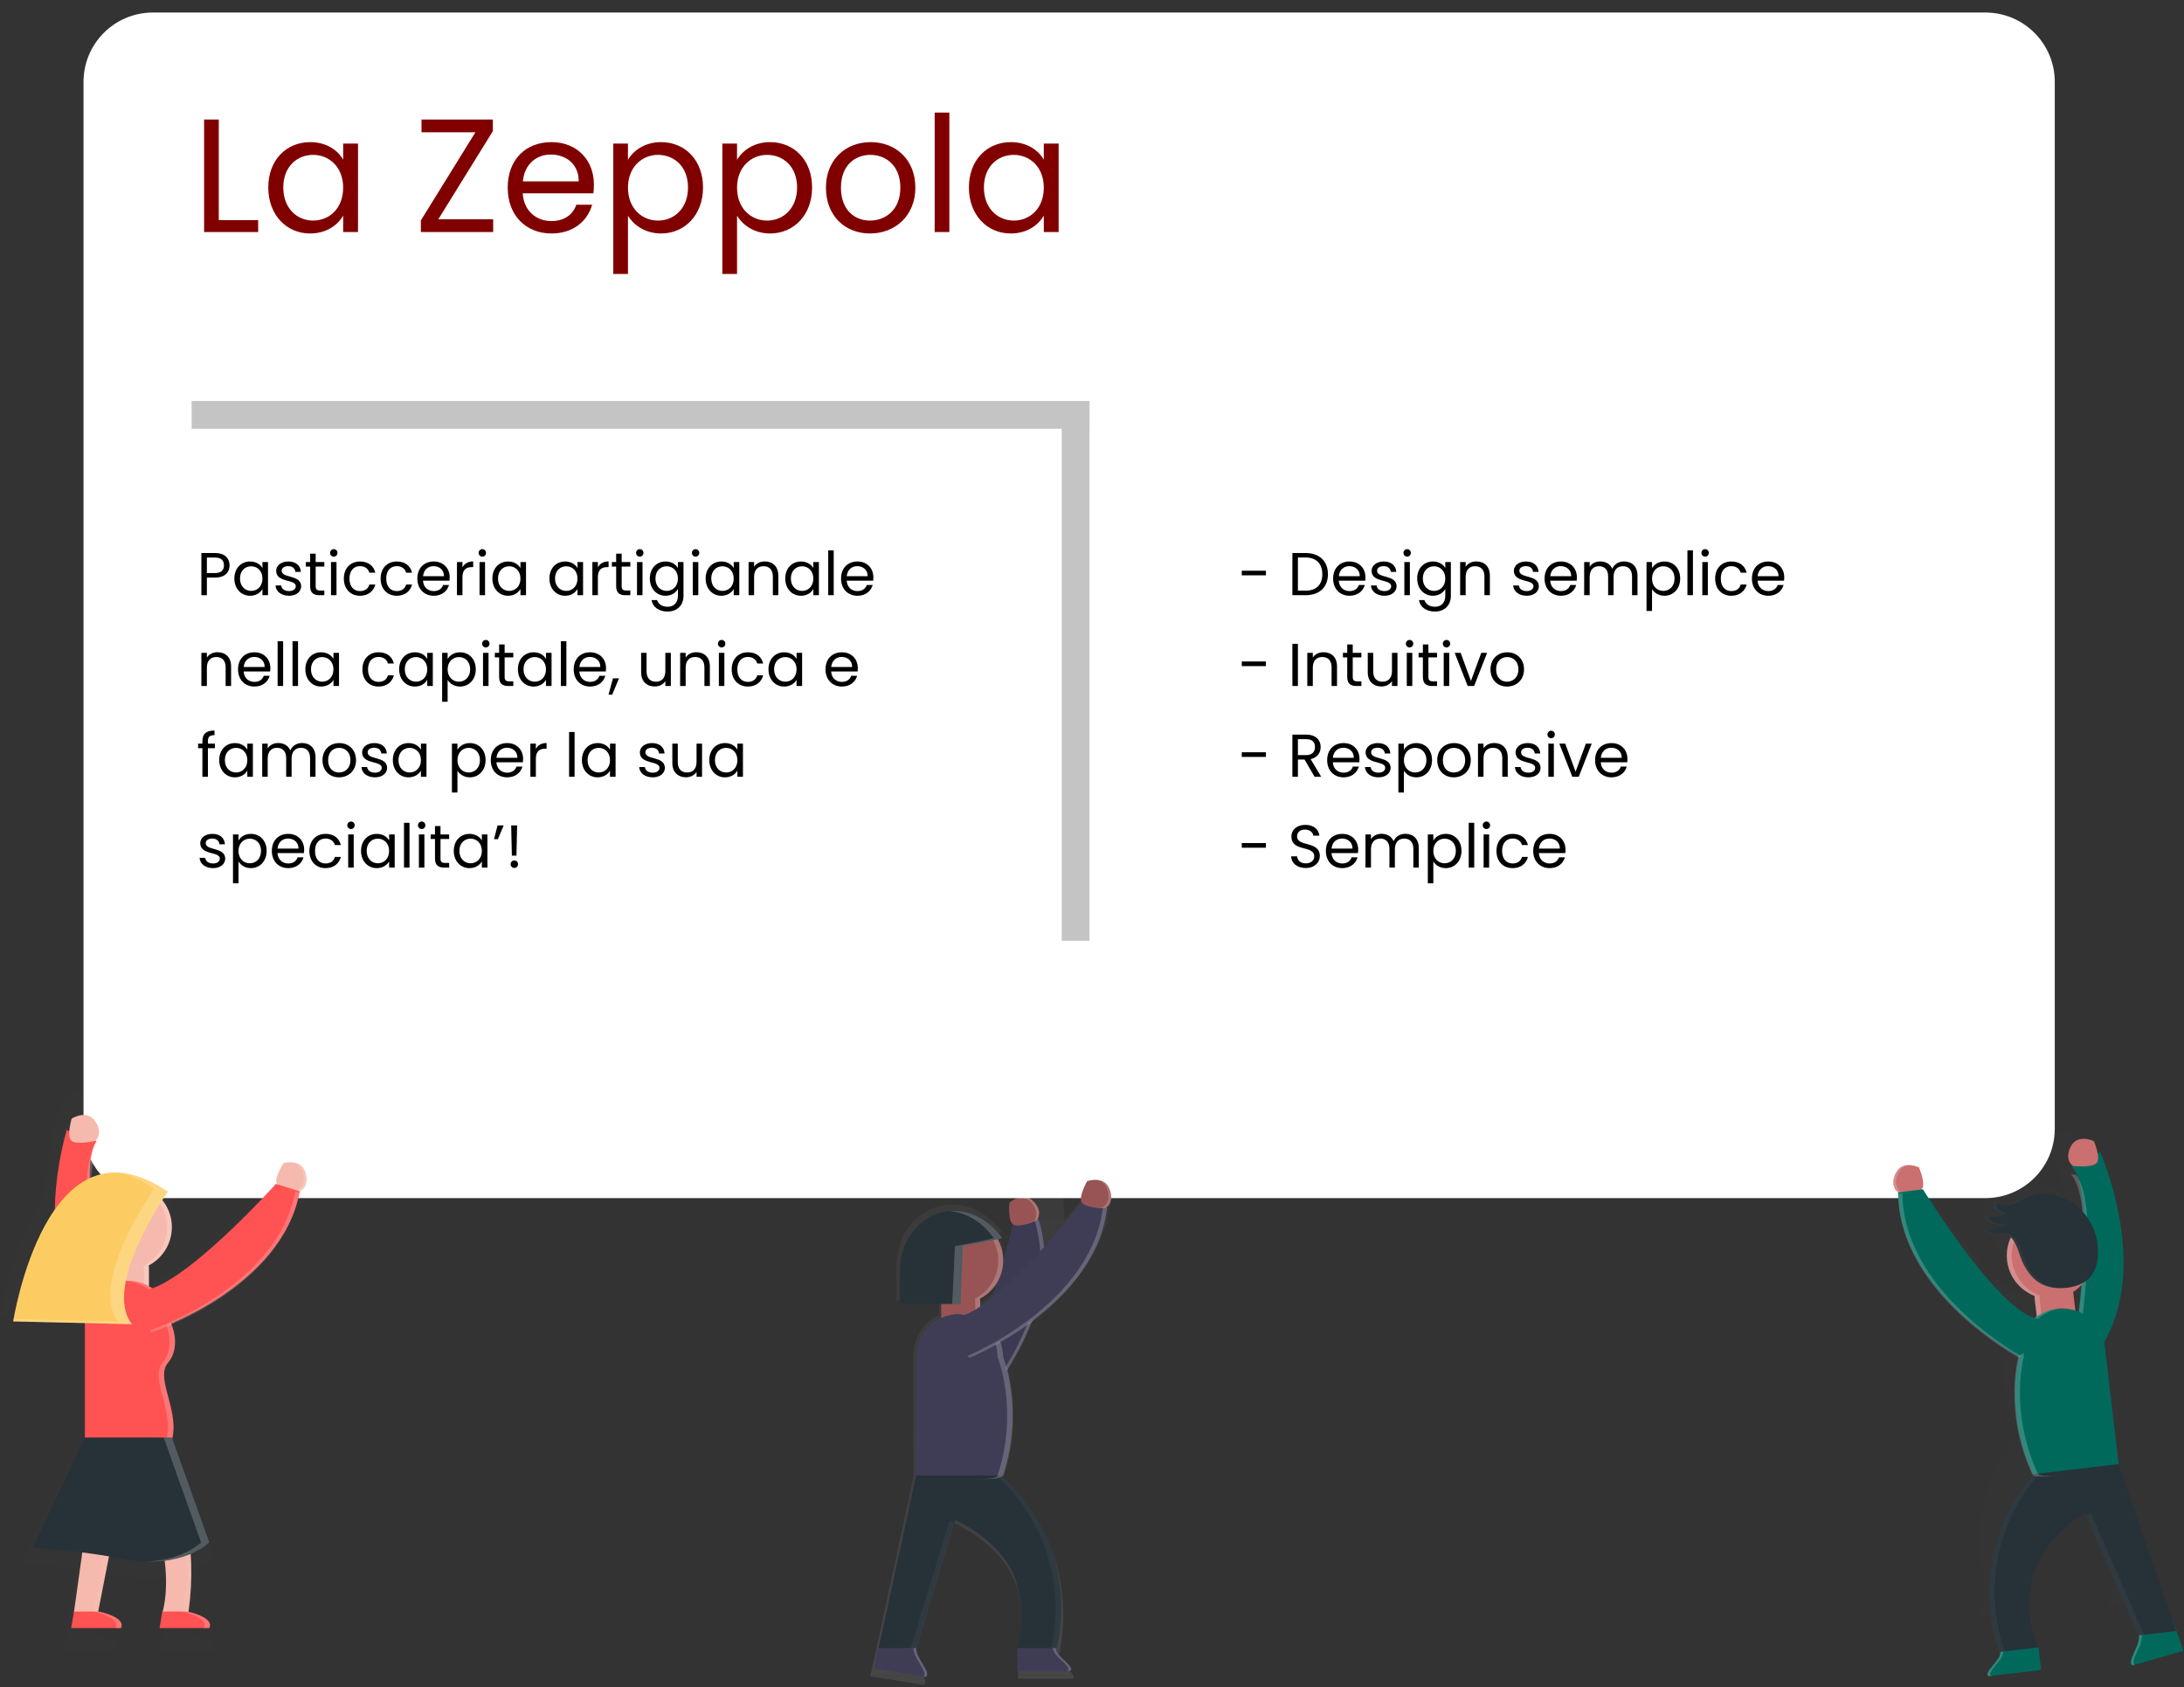 <svg width="866" height="669" viewBox="0 0 866 669" fill="none" xmlns="http://www.w3.org/2000/svg">
<rect x="0" y="0" width="866" height="669" fill="#333333" stroke="none"/>
<g clip-path="url(#clip0)">
<path d="M422.22 660.64C421.73 660.16 421.22 659.64 420.86 659.23C420.164 658.463 419.678 657.53 419.45 656.52H419.81L419.98 655.75C422.687 643.177 422.065 630.115 418.177 617.856C414.289 605.597 407.268 594.565 397.81 585.85C397.851 585.795 397.884 585.734 397.91 585.67C402.842 570.832 403.149 554.846 398.79 539.83C403.215 534.225 407.181 528.272 410.65 522.03C422.88 512.68 435.58 499.15 439.49 481.57C439.934 479.664 440.268 477.734 440.49 475.79C441.49 474.79 442.91 472.62 441.41 468.67C441.287 468.349 441.14 468.038 440.97 467.74C440.92 467.65 440.86 467.56 440.8 467.48C440.693 467.304 440.576 467.134 440.45 466.97L440.22 466.71C440.103 466.581 439.979 466.457 439.85 466.34L439.59 466.12L439.19 465.84L438.91 465.67L438.48 465.46L438.21 465.34L437.73 465.18L437.49 465.11C437.263 465.05 437.037 465.003 436.81 464.97C435.285 464.793 433.74 464.947 432.28 465.42C432.28 465.42 428.68 471.66 430.09 474.04C429 475.42 426.09 479.11 422.09 483.85C422.129 479.878 421.73 475.914 420.9 472.03C420.519 470.11 420.029 468.214 419.43 466.35C419.96 465.03 420.33 462.47 417.33 459.49C417.087 459.247 416.827 459.023 416.55 458.82L416.29 458.65C416.119 458.534 415.942 458.427 415.76 458.33L415.45 458.19C415.29 458.12 415.12 458.05 414.96 458L414.64 457.91L414.16 457.81H413.84H413.36H413.06L412.55 457.86H412.3C412.067 457.9 411.84 457.953 411.62 458.02C410.158 458.489 408.815 459.266 407.68 460.3C407.68 460.3 406.98 467.47 409.24 469.06C408.19 473.17 402.9 494.03 395.9 511.03C393.555 513.058 391.094 514.948 388.53 516.69V515.15C388.545 514.867 388.545 514.583 388.53 514.3V514.3C388.501 514.028 388.457 513.758 388.4 513.49L388.53 513.42L389.07 513.12L389.85 512.64L390.35 512.32C390.723 512.06 391.083 511.79 391.43 511.51L391.84 511.16C392.09 510.95 392.32 510.73 392.56 510.51L392.9 510.03C393.187 509.737 393.463 509.43 393.73 509.11L394.02 508.76C394.273 508.447 394.513 508.113 394.74 507.76L395.03 507.33C395.237 507.01 395.433 506.677 395.62 506.33L395.8 506.01C396.03 505.58 396.24 505.14 396.44 504.69L396.6 504.29C396.747 503.93 396.88 503.56 397 503.18C397 503.05 397.09 502.92 397.13 502.79C397.28 502.31 397.41 501.79 397.51 501.31C397.51 501.21 397.51 501.11 397.56 501.01C397.64 500.583 397.707 500.153 397.76 499.72C397.76 499.57 397.76 499.43 397.76 499.28C397.76 498.75 397.84 498.22 397.84 497.67C397.841 494.65 397.062 491.681 395.58 489.05L396.41 488.83L397.02 488.64C397.25 488.56 397.36 488.49 397.33 488.44C396.9 487.86 396.46 487.31 396.01 486.77L395.57 486.27C395.26 485.91 394.94 485.56 394.57 485.27L394.06 484.75C393.74 484.44 393.42 484.13 393.06 483.84L392.56 483.39C392.16 483.04 391.76 482.72 391.35 482.39L391.09 482.18C390.6 481.82 390.09 481.48 389.62 481.18L389.06 480.84C388.74 480.64 388.41 480.45 388.06 480.27L387.41 479.93L386.5 479.49L385.83 479.19C385.51 479.06 385.18 478.93 384.83 478.82L384.22 478.6C383.73 478.44 383.22 478.3 382.75 478.17L381.99 478L381.18 477.83L380.36 477.7L379.61 477.61L378.77 477.54H378.04H377.2C376.733 477.54 376.27 477.563 375.81 477.61C364.93 478.5 355.41 488 355.41 503.09V515.63H372.41V521.31C369.354 522.721 366.765 524.978 364.951 527.813C363.136 530.648 362.171 533.944 362.17 537.31V585.68L347.9 651.98H347.83V652.16L345.03 664.64L366.24 668.03C366.482 667.936 366.683 667.758 366.806 667.529C366.929 667.3 366.966 667.034 366.91 666.78C366.871 666.437 366.787 666.101 366.66 665.78C366.32 664.956 365.916 664.16 365.45 663.4C364.7 662.11 363.81 660.73 363.21 659.48C362.9 658.844 362.668 658.172 362.52 657.48C362.448 657.124 362.401 656.763 362.38 656.4L377.99 605.1H377.92L378.29 603.89C378.29 603.89 398.21 612.43 403.29 629.5C407.44 643.34 404.86 652.31 403.74 655.21H403.67V655.38C403.45 655.93 403.29 656.24 403.29 656.24H403.67V665.63H425.2C426.84 664.8 424.34 662.71 422.22 660.64Z" fill="url(#paint0_linear)"/>
<path d="M386.62 559.38C386.62 559.38 423.76 520.33 411.62 482.8L401.88 484.8C401.88 484.8 388.81 539.8 374.88 547.69C360.95 555.58 386.62 559.38 386.62 559.38Z" fill="#3F3D56"/>
<path opacity="0.05" d="M386.62 559.38C386.62 559.38 423.76 520.33 411.62 482.8L401.88 484.8C401.88 484.8 388.81 539.8 374.88 547.69C360.95 555.58 386.62 559.38 386.62 559.38Z" fill="black"/>
<path opacity="0.2" d="M410.14 483.67L411.76 483.34C423.86 520.87 386.76 559.92 386.76 559.92L385.62 559.73C389.9 555.03 421.43 518.67 410.14 483.67Z" fill="white"/>
<path d="M411.18 483.78C411.18 483.78 413.88 480.42 409.65 476.21C405.42 472 400.24 476.99 400.24 476.99C400.24 476.99 399.5 484.46 401.99 485.64C404.48 486.82 411.18 483.78 411.18 483.78Z" fill="#985454"/>
<path opacity="0.2" d="M410.09 484.03C410.09 484.03 412.79 480.67 408.56 476.46C407.992 475.849 407.287 475.38 406.503 475.094C405.719 474.807 404.879 474.71 404.05 474.81C405.021 474.49 406.063 474.455 407.054 474.709C408.044 474.962 408.942 475.493 409.64 476.24C413.87 480.45 411.17 483.81 411.17 483.81C409.176 484.702 407.09 485.372 404.95 485.81C406.71 485.361 408.429 484.765 410.09 484.03V484.03Z" fill="white"/>
<path d="M787.26 4.97H60.62C45.432 4.97 33.12 17.282 33.12 32.47V447.55C33.12 462.738 45.432 475.05 60.62 475.05H787.26C802.448 475.05 814.76 462.738 814.76 447.55V32.47C814.76 17.282 802.448 4.97 787.26 4.97Z" fill="white"/>
<g opacity="0.2">
<path opacity="0.2" d="M23.13 439.49L23.22 439.19C23.22 439.19 22.11 439.03 23.13 439.49Z" fill="url(#paint1_linear)"/>
</g>
<g opacity="0.2">
<path opacity="0.2" d="M126.32 457.85C126.215 457.507 126.085 457.173 125.93 456.85C125.93 456.75 125.82 456.66 125.77 456.56C125.67 456.368 125.56 456.181 125.44 456C125.37 455.9 125.29 455.81 125.22 455.71C125.107 455.564 124.987 455.424 124.86 455.29L124.6 455.04C124.47 454.92 124.34 454.81 124.2 454.71L123.92 454.51L123.48 454.25L123.2 454.1L122.7 453.89L122.45 453.79C122.21 453.71 121.973 453.643 121.74 453.59C120.146 453.288 118.505 453.332 116.93 453.72C116.93 453.72 112.34 460.49 114.11 462.92L113.53 462.74C113.53 462.74 79.44 500.74 60.21 507.84C59.717 507.507 59.207 507.193 58.68 506.9V499.79C58.696 499.494 58.696 499.196 58.68 498.9C58.648 498.614 58.601 498.331 58.54 498.05L58.68 497.97L59.25 497.65L60.08 497.15L60.61 496.81C61.003 496.537 61.387 496.25 61.76 495.95L62.19 495.58C62.45 495.36 62.7 495.13 62.95 494.89L63.39 494.46C63.697 494.147 63.99 493.813 64.27 493.46L64.58 493.08C64.847 492.753 65.1 492.42 65.34 492.08L65.65 491.62C65.87 491.287 66.08 490.953 66.28 490.62L66.47 490.28C66.71 489.83 66.94 489.36 67.14 488.88L67.31 488.46C67.463 488.073 67.607 487.683 67.74 487.29C67.74 487.15 67.83 487.02 67.88 486.88C68.04 486.37 68.17 485.88 68.28 485.32C68.28 485.22 68.28 485.11 68.34 485C68.427 484.553 68.497 484.1 68.55 483.64C68.55 483.49 68.55 483.33 68.55 483.18C68.6 482.62 68.64 482.05 68.64 481.48C68.646 477.217 67.184 473.082 64.5 469.77C65.96 467.49 66.91 466.15 66.91 466.15C66.03 465.55 65.17 464.99 64.31 464.47L63.48 463.98C62.91 463.64 62.33 463.3 61.77 462.98L60.77 462.47C60.26 462.2 59.77 461.94 59.24 461.69L58.24 461.24C57.75 461.02 57.24 460.8 56.79 460.61L55.79 460.23C55.31 460.04 54.79 459.87 54.35 459.71L53.45 459.41C52.96 459.25 52.45 459.12 51.98 458.99L51.18 458.77C50.63 458.64 50.09 458.52 49.55 458.42L48.97 458.3C48.24 458.17 47.51 458.07 46.79 458C42.327 457.526 37.818 458.215 33.7 460C33.92 454.76 34.8 450.45 36.64 447.78L36.19 447.63L36.03 447.78C36.03 447.78 35.49 447.9 34.66 448.05C34.394 448.477 34.157 448.921 33.95 449.38C34.318 447.529 35.026 445.762 36.04 444.17L35.59 444.02C36.24 443.36 38.59 440.47 35.43 435.75C31.82 430.34 25.2 434.55 25.2 434.55C24.687 436.332 24.352 438.161 24.2 440.01C23.69 439.81 23.34 439.65 23.1 439.53C19.93 450.711 18.203 462.251 17.96 473.87C6.04 490.8 1.1 515.79 0.14 521.18L0.07 521.61C-3.84524e-05 522 -0.03 522.21 -0.03 522.21L30.97 522.93C30.97 523.04 30.97 523.14 30.97 523.25V572.33L8.35 620.03C8.35 620.03 16.9 620.34 29.9 622.03L26.33 647.55L25.14 654.71H46.62C49.01 649.94 37.07 647.55 37.07 647.55H36.8L41.46 623.74C43.52 624.087 45.637 624.467 47.81 624.88C51 625.495 54.233 625.86 57.48 625.97C60.168 626.064 62.86 625.947 65.53 625.62C67.1 638.53 65.04 646.24 64.64 647.56H64.51L63.32 654.72H84.8C86.88 650.56 78.07 648.21 75.8 647.72L75.9 647.02C77.007 638.966 77.292 630.821 76.75 622.71C79.513 621.586 82.089 620.049 84.39 618.15V618.15L84.69 617.89L84.78 617.8L68.78 572.93C71.78 560.23 61.36 546.93 66.92 540.22C72.48 533.51 69.07 525.04 68.46 523.59C83.46 517.03 113.85 500.59 122.37 472.12C122.995 470.118 123.503 468.081 123.89 466.02C123.89 466.02 128.19 464.08 126.32 457.85Z" fill="url(#paint2_linear)"/>
</g>
<path d="M26.54 447.83C26.54 447.83 10.25 499.2 37.54 527.64L45.43 521.64C45.43 521.64 29.29 465.57 38.32 452.4C22.4 447.03 26.54 447.83 26.54 447.83Z" fill="#FF5252"/>
<path d="M37.8 452.36C37.8 452.36 41.11 449.6 37.8 444.63C34.49 439.66 28.42 443.53 28.42 443.53C28.42 443.53 26.21 450.7 28.42 452.36C30.63 454.02 37.8 452.36 37.8 452.36Z" fill="#F6B9AD"/>
<path d="M50.65 518.59H51.98C55.879 518.59 59.04 515.429 59.04 511.53V502.75C59.04 498.851 55.879 495.69 51.98 495.69H50.65C46.751 495.69 43.59 498.851 43.59 502.75V511.53C43.59 515.429 46.751 518.59 50.65 518.59Z" fill="#F6B9AD"/>
<path opacity="0.2" d="M44.35 524.91C44.35 524.91 28.41 469.53 37.09 455.91C37.86 455.77 38.35 455.66 38.35 455.66L38.49 455.52L38.9 455.66C29.9 468.83 46.01 524.9 46.01 524.9L38.12 530.9L37.43 530.16L44.35 524.91Z" fill="white"/>
<path d="M51.04 503.69C60.49 503.69 68.15 496.03 68.15 486.58C68.15 477.13 60.49 469.47 51.04 469.47C41.59 469.47 33.93 477.13 33.93 486.58C33.93 496.03 41.59 503.69 51.04 503.69Z" fill="#F6B9AD"/>
<path opacity="0.2" d="M57.11 510.86V503.41C57.108 502.865 57.047 502.322 56.93 501.79C60.265 500.071 62.943 497.303 64.55 493.912C66.158 490.522 66.606 486.697 65.826 483.026C65.047 479.356 63.082 476.044 60.235 473.599C57.388 471.155 53.816 469.715 50.07 469.5H51.07C54.895 469.514 58.606 470.81 61.608 473.181C64.611 475.551 66.733 478.86 67.634 482.578C68.535 486.296 68.165 490.208 66.582 493.691C64.999 497.173 62.294 500.025 58.9 501.79C59.017 502.322 59.078 502.865 59.08 503.41V510.86C59.088 511.958 58.861 513.046 58.412 514.048C57.964 515.051 57.306 515.946 56.482 516.672C55.658 517.398 54.688 517.939 53.637 518.258C52.586 518.577 51.478 518.666 50.39 518.52C52.247 518.271 53.95 517.358 55.186 515.95C56.421 514.541 57.105 512.733 57.11 510.86V510.86Z" fill="white"/>
<path d="M33.66 571.84C33.66 571.84 66.66 575.57 67.88 571.84C71.82 559.77 61.26 546.77 66.56 540.41C72.04 533.84 67.88 524.94 67.88 524.94C67.88 522.693 67.438 520.468 66.578 518.392C65.718 516.316 64.457 514.43 62.869 512.841C61.28 511.253 59.394 509.992 57.318 509.132C55.242 508.273 53.017 507.83 50.77 507.83V507.83C48.523 507.83 46.298 508.273 44.222 509.132C42.146 509.992 40.26 511.253 38.671 512.841C37.083 514.43 35.822 516.316 34.962 518.392C34.103 520.468 33.66 522.693 33.66 524.94V571.84Z" fill="#FF5252"/>
<path opacity="0.2" d="M66.6 540.41C72.08 533.84 67.92 524.94 67.92 524.94C67.92 522.693 67.477 520.468 66.618 518.392C65.758 516.316 64.497 514.43 62.909 512.841C61.32 511.253 59.434 509.992 57.358 509.132C55.282 508.273 53.057 507.83 50.81 507.83C50.44 507.83 50.08 507.83 49.71 507.89C54.044 508.167 58.11 510.084 61.082 513.251C64.054 516.417 65.709 520.597 65.71 524.94C65.71 524.94 69.87 533.84 64.39 540.41C59.08 546.78 69.64 559.78 65.71 571.84C65.33 572.99 61.93 573.43 57.41 573.49C62.99 573.55 67.47 573.17 67.9 571.84C71.9 559.77 61.3 546.77 66.6 540.41Z" fill="white"/>
<path d="M60.9 570.75C72.97 587.83 78.27 613.62 74.83 638.44L74.73 639.18H64.42C64.42 639.18 67.61 629.8 64.42 613.24C62.459 603.323 56.903 594.481 48.82 588.41L38.9 639.18H29.33L38.9 570.75H60.9Z" fill="#F6B9AD"/>
<path d="M118.9 472.33C118.9 472.33 122.9 470.66 121.16 464.94C119.42 459.22 112.51 461.14 112.51 461.14C112.51 461.14 108.3 467.35 109.92 469.58C111.54 471.81 118.9 472.33 118.9 472.33Z" fill="#F6B9AD"/>
<path d="M60.34 527.69C60.34 527.69 111.6 511.08 118.9 472.33L109.4 469.42C109.4 469.42 71.67 511.54 55.71 511.84C39.75 512.14 60.34 527.69 60.34 527.69Z" fill="#FF5252"/>
<path opacity="0.2" d="M117.12 472.37L118.7 472.86C111.44 511.62 60.17 528.23 60.17 528.23L59.26 527.52C65.29 525.4 110.35 508.52 117.12 472.37Z" fill="white"/>
<g opacity="0.2">
<path opacity="0.2" d="M46.63 588.4L36.7 639.17H38.9L48.54 589.88C47.929 589.355 47.291 588.861 46.63 588.4V588.4Z" fill="white"/>
<path opacity="0.2" d="M60.9 570.75H58.71C70.78 587.83 76.08 613.62 72.64 638.44L72.54 639.18H74.73L74.83 638.44C78.25 613.62 72.9 587.82 60.9 570.75Z" fill="white"/>
</g>
<path opacity="0.2" d="M117.81 472.03C117.81 472.03 121.81 470.36 120.07 464.64C119.864 463.831 119.469 463.082 118.918 462.454C118.367 461.827 117.676 461.339 116.9 461.03C117.905 461.212 118.838 461.678 119.587 462.373C120.337 463.067 120.872 463.961 121.13 464.95C122.84 470.67 118.87 472.34 118.87 472.34C116.692 472.172 114.539 471.766 112.45 471.13C114.209 471.578 116.001 471.879 117.81 472.03V472.03Z" fill="white"/>
<path d="M33.66 569.97L12.9 613.78C25.035 614.385 37.112 615.849 49.04 618.16C72.04 622.54 82.99 611.59 82.99 611.59L68.16 569.98L33.66 569.97Z" fill="#263238"/>
<path d="M39.18 638.97C39.18 638.97 50.18 641.16 47.94 645.54H28.23L29.33 638.97H39.18Z" fill="#FF5252"/>
<path d="M74.22 638.97C74.22 638.97 85.22 641.16 82.98 645.54H63.27L64.37 638.97H74.22Z" fill="#FF5252"/>
<path d="M66.56 472.51C66.56 472.51 40.27 509.74 52.32 525.03L5.23 523.93C5.23 523.93 18.37 439.66 66.56 472.51Z" fill="#FCCC63"/>
<path opacity="0.2" d="M66.56 472.51C59.77 467.88 53.68 465.58 48.22 465.04C52.815 466.485 57.157 468.638 61.09 471.42C61.09 471.42 34.81 508.65 46.85 523.99L5.4 522.99C5.29 523.61 5.24 523.99 5.24 523.99L52.33 525.09C40.27 509.74 66.56 472.51 66.56 472.51Z" fill="white"/>
<path opacity="0.2" d="M68.15 569.97H64.9L79.73 611.58C79.73 611.58 72.65 618.64 57.94 619.15C74.88 619.69 83.01 611.58 83.01 611.58L68.15 569.97Z" fill="white"/>
<path opacity="0.2" d="M39.18 638.97H36.99C36.99 638.97 47.99 641.16 45.75 645.54H47.9C50.13 641.16 39.18 638.97 39.18 638.97Z" fill="white"/>
<path opacity="0.2" d="M74.22 638.97H72.03C72.03 638.97 83.03 641.16 80.79 645.54H82.98C85.17 641.16 74.22 638.97 74.22 638.97Z" fill="white"/>
<g opacity="0.2">
<path opacity="0.2" d="M824.63 453.31L824.73 453.55C825.53 453.03 824.63 453.31 824.63 453.31Z" fill="url(#paint3_linear)"/>
</g>
<g opacity="0.2">
<path opacity="0.2" d="M837.22 637.03L854.59 632.03L850.9 621.55L850.85 621.4H850.79L831.43 565.23L826.43 523.18C826.367 522.646 826.277 522.115 826.16 521.59C841.97 494.51 826.16 456.82 824.75 453.54C824.57 453.66 824.29 453.82 823.89 454.04C823.578 452.534 823.115 451.064 822.51 449.65C822.51 449.65 816.66 446.83 814.22 451.65C812.09 455.84 814.29 457.99 814.9 458.47L814.55 458.64C815.536 459.851 816.289 461.234 816.77 462.72C816.552 462.371 816.311 462.037 816.05 461.72C815.35 461.72 814.89 461.63 814.89 461.63L814.75 461.52L814.4 461.69C816.61 464.22 817.84 468.97 818.4 474.78C817.651 473.956 816.831 473.2 815.95 472.52C812.124 469.644 807.367 468.29 802.6 468.72V468.72L801.73 468.82C801.237 468.887 800.75 468.977 800.27 469.09L799.91 469.17L799.3 469.33L798.6 469.55L798.1 469.72L797.24 470.06L796.92 470.2C796.57 470.36 796.22 470.53 795.92 470.71C794.797 471.431 793.6 472.031 792.35 472.5C792.18 472.55 792 472.58 791.83 472.62C790.387 472.895 788.894 472.654 787.61 471.94L787.18 471.68C787.014 471.572 786.854 471.455 786.7 471.33C786.611 471.728 786.611 472.142 786.7 472.54C786.894 473.489 787.454 474.323 788.26 474.86C788.484 475.014 788.726 475.142 788.98 475.24C789.359 475.385 789.764 475.45 790.17 475.43C790.308 475.424 790.445 475.407 790.58 475.38L790.48 475.44C790.24 475.59 790 475.73 789.75 475.85H789.7C789.43 475.98 789.16 476.1 788.89 476.21C787.505 476.74 786.015 476.939 784.54 476.79V476.79L784.06 476.73C783.82 476.73 783.58 476.66 783.35 476.6C783.442 476.755 783.542 476.905 783.65 477.05L783.76 477.18L783.99 477.46L784.12 477.6L784.37 477.85L784.51 477.98L784.81 478.22L784.93 478.31L785.37 478.6L785.52 478.68L785.84 478.85L786.05 478.94L786.33 479.06L786.56 479.14L786.84 479.23L787.07 479.3L787.39 479.37L787.78 479.44H788.07H788.35H789.13H789.42H789.66H789.94C790.494 479.326 791.027 479.127 791.52 478.85C791.21 479.04 790.89 479.21 790.52 479.38L790.04 479.62L789.54 479.86L789.05 480.08L788.54 480.29L788.05 480.48L787.52 480.67L787.03 480.83L786.47 481L786 481.13L785.39 481.28L784.95 481.38L784.25 481.51L783.88 481.57L782.82 481.71C783.443 481.811 784.039 482.039 784.57 482.38C784.91 482.567 785.273 482.708 785.65 482.8C785.816 482.811 785.983 482.811 786.15 482.8H786.77H787.18L787.71 482.73H788.11H788.59C789.596 482.712 790.594 482.906 791.52 483.3C792.009 483.531 792.458 483.838 792.85 484.21C792.73 484.47 792.61 484.74 792.5 485.01C792.39 485.28 792.32 485.48 792.24 485.71C792.08 486.183 791.94 486.663 791.82 487.15C791.401 488.911 791.297 490.732 791.51 492.53C791.51 492.86 791.6 493.19 791.66 493.53L791.71 493.8C791.763 494.06 791.823 494.317 791.89 494.57V494.77C791.977 495.083 792.07 495.393 792.17 495.7L792.24 495.88C792.327 496.133 792.42 496.383 792.52 496.63L792.61 496.85C792.866 497.445 793.16 498.022 793.49 498.58L793.59 498.75C793.743 499.003 793.903 499.25 794.07 499.49V499.56C794.263 499.833 794.463 500.1 794.67 500.36V500.42C794.863 500.66 795.063 500.893 795.27 501.12L795.34 501.2C795.793 501.694 796.277 502.158 796.79 502.59V502.59C798.121 503.696 799.629 504.572 801.25 505.18C801.237 505.42 801.237 505.66 801.25 505.9V505.9C801.237 506.146 801.237 506.393 801.25 506.64L801.93 512.38C801.623 512.593 801.323 512.817 801.03 513.05C786.68 508.47 761.19 466.98 761.19 466.98L760.7 467.04C762.5 465.32 759.76 459.12 759.76 459.12C758.503 458.555 757.137 458.275 755.76 458.3H755.49H755.37H755.16H755.03H754.83H754.69H754.5H754.36L754.16 458.36H754.03L753.82 458.45H753.71L753.4 458.61L753.11 458.79L753.01 458.86L752.81 459.01L752.7 459.1L752.53 459.26L752.42 459.37L752.26 459.54L752.15 459.66L751.99 459.86L751.89 459.99L751.73 460.24L751.65 460.36C751.57 460.49 751.5 460.62 751.42 460.76C748.98 465.56 752.24 467.69 752.24 467.69C752.252 469.425 752.366 471.158 752.58 472.88C756.15 504.95 793.37 525.72 795.27 526.76C794.74 528.85 790.46 547.34 800.27 568.61C800.298 568.66 800.331 568.707 800.37 568.75C793.043 577.299 788.074 587.612 785.953 598.67C783.833 609.727 784.635 621.147 788.28 631.8L788.5 632.45H788.82C788.808 632.601 788.788 632.751 788.76 632.9C788.705 633.169 788.628 633.433 788.53 633.69C788.361 634.135 788.139 634.558 787.87 634.95C787.58 635.38 787.23 635.82 786.87 636.27L786.49 636.74C784.95 638.6 783.4 640.41 784.77 640.91L785.77 640.79L803.65 639.03L802.65 630.87H802.98C802.98 630.87 802.82 630.63 802.56 630.17V630.02H802.5C801.22 627.61 798.06 620.07 800.25 607.62C802.95 592.25 819.39 582.78 819.39 582.78L819.83 583.78H819.77L838.62 626.78C838.62 626.95 838.62 627.13 838.62 627.32C838.608 627.75 838.558 628.179 838.47 628.6C838.405 628.939 838.318 629.273 838.21 629.6C837.58 631.43 836.37 633.6 835.92 635.23C835.855 635.45 835.805 635.674 835.77 635.9C835.72 636.154 835.72 636.416 835.77 636.67C835.808 636.83 835.89 636.977 836.007 637.093C836.123 637.21 836.27 637.292 836.43 637.33V637.33L836.67 637.26L837.19 637.11L837.22 637.03ZM816.98 510.73C816.613 510.577 816.243 510.44 815.87 510.32L815.24 504.95C815.19 504.54 815.103 504.135 814.98 503.74C816.081 503.04 817.089 502.203 817.98 501.25C817.68 504.69 817.32 507.91 816.98 510.73Z" fill="url(#paint4_linear)"/>
</g>
<path d="M752.63 472.74C752.63 472.74 749.02 470.39 751.72 465.07C754.42 459.75 760.91 462.87 760.91 462.87C760.91 462.87 763.91 469.74 761.91 471.64C759.91 473.54 752.63 472.74 752.63 472.74Z" fill="#CA7070"/>
<path d="M808.19 652.16L793.08 653.94C793.207 654.64 793.184 655.358 793.012 656.048C792.839 656.738 792.522 657.383 792.08 657.94C790.32 660.53 786.57 663.85 788.61 664.59L809.34 662.14L808.19 652.16Z" fill="#00695C"/>
<path opacity="0.2" d="M793.21 657.86C793.652 657.303 793.969 656.658 794.142 655.968C794.314 655.278 794.337 654.56 794.21 653.86L793.11 653.99C793.237 654.69 793.214 655.408 793.041 656.098C792.869 656.788 792.552 657.433 792.11 657.99C790.35 660.58 786.6 663.9 788.64 664.64L789.74 664.51C787.71 663.77 791.46 660.45 793.21 657.86Z" fill="white"/>
<path d="M861.62 642.68L847.73 646.68C848.319 648.315 848.301 650.107 847.68 651.73C846.52 655.12 843.53 659.66 845.68 660.29L865.76 654.56L861.62 642.68Z" fill="#00695C"/>
<path d="M832.62 456.5C832.62 456.5 854.82 505.6 831.04 537.05L822.5 531.98C822.5 531.98 831.95 474.4 821.43 462.39C836.64 455.25 832.62 456.5 832.62 456.5Z" fill="#00695C"/>
<path d="M821.98 462.32C821.98 462.32 818.37 459.97 821.07 454.65C823.77 449.33 830.26 452.45 830.26 452.45C830.26 452.45 833.26 459.32 831.26 461.22C829.26 463.12 821.98 462.32 821.98 462.32Z" fill="#CA7070"/>
<path opacity="0.2" d="M848.78 651.6C849.401 649.977 849.419 648.185 848.83 646.55L861.68 642.86L861.62 642.69L847.73 646.69C848.319 648.325 848.301 650.117 847.68 651.74C846.52 655.13 843.53 659.67 845.68 660.3L846.52 660.06C844.9 659.12 847.66 654.84 848.78 651.6Z" fill="white"/>
<path d="M814.305 506.827L812.984 506.983C809.112 507.441 806.344 510.951 806.801 514.823L807.832 523.542C808.29 527.415 811.8 530.183 815.672 529.725L816.993 529.569C820.865 529.111 823.633 525.601 823.175 521.729L822.145 513.01C821.687 509.138 818.177 506.37 814.305 506.827Z" fill="#CA7070"/>
<path opacity="0.2" d="M823.98 535.14C823.98 535.14 833.31 478.27 823.1 465.78C822.32 465.78 821.82 465.68 821.82 465.68L821.66 465.56L821.27 465.74C831.79 477.74 822.34 535.33 822.34 535.33L830.88 540.4C831.08 540.13 831.28 539.86 831.47 539.58L823.98 535.14Z" fill="white"/>
<path d="M814.856 514.82C824.24 513.711 830.949 505.204 829.84 495.82C828.731 486.436 820.224 479.727 810.84 480.836C801.456 481.945 794.747 490.452 795.856 499.836C796.965 509.221 805.472 515.929 814.856 514.82Z" fill="#CA7070"/>
<path opacity="0.2" d="M809.66 522.68L808.79 515.28C808.732 514.738 808.732 514.192 808.79 513.65C805.277 512.335 802.293 509.903 800.298 506.726C798.303 503.55 797.407 499.806 797.748 496.07C798.089 492.335 799.648 488.815 802.185 486.052C804.722 483.289 808.097 481.437 811.79 480.78L810.79 480.86C806.986 481.315 803.445 483.034 800.733 485.741C798.022 488.448 796.298 491.987 795.837 495.79C795.376 499.593 796.205 503.441 798.191 506.718C800.177 509.994 803.205 512.509 806.79 513.86C806.732 514.402 806.732 514.948 806.79 515.49L807.66 522.89C807.78 523.982 808.134 525.036 808.696 525.979C809.259 526.923 810.018 527.734 810.922 528.359C811.825 528.984 812.853 529.407 813.934 529.601C815.015 529.794 816.126 529.753 817.19 529.48C815.327 529.441 813.541 528.732 812.158 527.483C810.775 526.235 809.888 524.529 809.66 522.68V522.68Z" fill="white"/>
<path d="M840.1 580.49C840.1 580.49 807.77 588.06 806.1 584.49C794.53 559.49 800.6 537.91 800.6 537.91C800.336 535.677 800.515 533.415 801.127 531.251C801.738 529.088 802.77 527.066 804.163 525.302C805.556 523.537 807.283 522.064 809.245 520.968C811.208 519.871 813.367 519.172 815.6 518.91V518.91C817.833 518.646 820.095 518.825 822.259 519.437C824.422 520.048 826.444 521.08 828.208 522.473C829.973 523.866 831.446 525.593 832.542 527.555C833.639 529.518 834.338 531.677 834.6 533.91L840.1 580.49Z" fill="#00695C"/>
<path d="M840.1 580.49L862.9 646.7L848.1 648.45L826.8 599.84C826.8 599.84 808.59 610.33 805.6 627.35C802.61 644.37 808.6 653.11 808.6 653.11L792.78 655.03L792.53 654.31C788.481 642.511 787.606 629.856 789.991 617.612C792.376 605.368 797.938 593.966 806.12 584.55" fill="#263238"/>
<path opacity="0.2" d="M808.04 584.28C796.47 559.28 802.54 537.7 802.54 537.7C802.031 533.384 803.183 529.037 805.763 525.54C808.343 522.042 812.156 519.658 816.43 518.87C816.06 518.87 815.7 518.87 815.33 518.96C813.097 519.222 810.938 519.921 808.975 521.018C807.013 522.114 805.286 523.587 803.893 525.352C802.5 527.116 801.468 529.138 800.857 531.301C800.245 533.465 800.066 535.727 800.33 537.96C800.33 537.96 794.26 559.52 805.83 584.54C806.42 585.81 810.94 585.66 816.51 584.94C812.01 585.41 808.55 585.38 808.04 584.28Z" fill="white"/>
<path d="M800.32 537.68C800.32 537.68 752.85 512.17 752.64 472.74L762.5 471.57C762.5 471.57 792.09 519.75 807.74 522.91C823.39 526.07 800.32 537.68 800.32 537.68Z" fill="#00695C"/>
<g opacity="0.2">
<path opacity="0.2" d="M827.25 601.03L848.16 648.75L850.35 648.49L829.05 599.88C829.05 599.88 828.37 600.25 827.25 601.03Z" fill="white"/>
<path opacity="0.2" d="M808.35 584.52L806.16 584.78C797.978 594.196 792.416 605.598 790.031 617.842C787.646 630.085 788.521 642.741 792.57 654.54L792.82 655.26L795.01 655L794.76 654.28C790.711 642.481 789.836 629.826 792.221 617.582C794.606 605.338 800.168 593.936 808.35 584.52V584.52Z" fill="white"/>
</g>
<path opacity="0.2" d="M754.34 473.09L752.7 473.28C752.91 512.71 800.38 538.22 800.38 538.22L801.38 537.68C795.9 534.54 754.54 509.87 754.34 473.09Z" fill="white"/>
<path d="M798.39 491.87C799.75 493.87 800.39 496.22 801.18 498.47C802.87 503.1 805.85 507.57 810.37 509.53C812.87 510.529 815.567 510.933 818.25 510.71C822.32 510.49 826.61 509.18 829.14 505.98C830.693 503.824 831.605 501.272 831.77 498.62C832.174 494.685 831.586 490.712 830.059 487.063C828.532 483.413 826.116 480.205 823.03 477.73C816.77 472.93 807.68 471.97 800.76 475.73C799.518 476.534 798.194 477.205 796.81 477.73C795.741 478.033 794.615 478.074 793.527 477.85C792.439 477.625 791.421 477.142 790.56 476.44C790.451 477.032 790.483 477.641 790.655 478.219C790.826 478.796 791.131 479.324 791.545 479.761C791.96 480.198 792.471 480.53 793.039 480.732C793.606 480.933 794.213 480.998 794.81 480.92C793.624 481.674 792.3 482.186 790.915 482.426C789.53 482.666 788.111 482.63 786.74 482.32C787.668 483.79 789.114 484.858 790.792 485.312C792.47 485.766 794.258 485.572 795.8 484.77C792.872 486.51 789.599 487.589 786.21 487.93C786.92 487.86 788.45 488.99 789.34 489.14C790.436 489.186 791.533 489.136 792.62 488.99C793.751 488.913 794.882 489.14 795.896 489.646C796.911 490.152 797.772 490.92 798.39 491.87V491.87Z" fill="#263238"/>
<g opacity="0.2">
<path opacity="0.2" d="M794.8 480.92C793.613 481.675 792.287 482.185 790.9 482.42C792.677 482.304 794.396 481.744 795.9 480.79C795.369 480.855 794.831 480.81 794.319 480.657C793.807 480.504 793.332 480.247 792.924 479.901C792.516 479.555 792.184 479.129 791.95 478.648C791.715 478.168 791.582 477.644 791.56 477.11C791.207 476.918 790.872 476.694 790.56 476.44C790.451 477.031 790.484 477.64 790.654 478.216C790.825 478.792 791.129 479.32 791.543 479.756C791.956 480.193 792.466 480.526 793.032 480.728C793.598 480.93 794.204 480.996 794.8 480.92V480.92Z" fill="white"/>
<path opacity="0.2" d="M797.9 477.6C799.284 477.075 800.608 476.405 801.85 475.6C803.839 474.529 806.003 473.821 808.24 473.51C805.622 473.728 803.076 474.48 800.76 475.72C799.518 476.525 798.194 477.195 796.81 477.72C796.62 477.78 796.42 477.81 796.23 477.85C796.795 477.839 797.356 477.755 797.9 477.6V477.6Z" fill="white"/>
<path opacity="0.2" d="M790.43 489.03C789.54 488.88 788.01 487.75 787.3 487.82C790.689 487.479 793.962 486.4 796.89 484.66C796.225 485.032 795.495 485.276 794.74 485.38C792.085 486.777 789.185 487.65 786.2 487.95C786.91 487.88 788.44 489.01 789.33 489.16C790.097 489.251 790.873 489.221 791.63 489.07C791.23 489.107 790.827 489.094 790.43 489.03V489.03Z" fill="white"/>
<path opacity="0.2" d="M819.35 510.58C816.667 510.803 813.97 510.399 811.47 509.4C806.95 507.4 803.97 502.97 802.28 498.34C801.46 496.09 800.86 493.71 799.49 491.74C798.871 490.788 798.008 490.02 796.992 489.513C795.976 489.007 794.843 488.781 793.71 488.86C793.164 488.869 792.619 488.92 792.08 489.01C792.26 489.01 792.43 489.01 792.62 489.01C793.753 488.931 794.886 489.157 795.902 489.663C796.918 490.17 797.781 490.938 798.4 491.89C799.76 493.89 800.4 496.24 801.19 498.49C802.88 503.12 805.86 507.59 810.38 509.55C812.88 510.549 815.577 510.953 818.26 510.73C818.89 510.73 819.53 510.63 820.17 510.54L819.35 510.58Z" fill="white"/>
<path opacity="0.2" d="M794.04 485.42C792.878 485.473 791.72 485.236 790.673 484.73C789.625 484.223 788.72 483.464 788.04 482.52C787.596 482.482 787.155 482.415 786.72 482.32C787.482 483.518 788.59 484.456 789.897 485.01C791.205 485.564 792.649 485.707 794.04 485.42V485.42Z" fill="white"/>
</g>
<path opacity="0.2" d="M753.73 472.61C753.73 472.61 750.12 470.26 752.82 464.94C753.166 464.177 753.688 463.507 754.344 462.986C754.999 462.464 755.769 462.106 756.59 461.94C755.569 461.94 754.569 462.232 753.708 462.781C752.847 463.33 752.161 464.114 751.73 465.04C749.02 470.36 752.64 472.71 752.64 472.71C754.81 472.948 757 472.948 759.17 472.71C757.357 472.828 755.537 472.795 753.73 472.61Z" fill="white"/>
<path d="M403.39 652.41H418.6C418.545 653.127 418.645 653.847 418.893 654.522C419.142 655.197 419.533 655.81 420.04 656.32C422.09 658.69 426.2 661.54 424.27 662.52H403.39V652.41Z" fill="#3F3D56"/>
<path opacity="0.2" d="M418.9 656.32C418.393 655.81 418.002 655.197 417.753 654.522C417.505 653.847 417.405 653.127 417.46 652.41H418.56C418.505 653.127 418.605 653.847 418.853 654.522C419.102 655.197 419.493 655.81 420 656.32C422.05 658.69 426.16 661.54 424.23 662.52H423.13C425.09 661.54 420.98 658.69 418.9 656.32Z" fill="white"/>
<path d="M349.21 649.27L363.47 651.6C363.081 653.291 363.312 655.065 364.12 656.6C365.67 659.83 369.12 663.98 367.07 664.87L346.46 661.54L349.21 649.27Z" fill="#3F3D56"/>
<path opacity="0.2" d="M363.02 656.62C362.212 655.085 361.981 653.311 362.37 651.62L349.17 649.46V649.29L363.43 651.62C363.042 653.311 363.272 655.085 364.08 656.62C365.63 659.85 369.08 664 367.03 664.89L366.17 664.75C367.76 663.63 364.5 659.7 363.02 656.62Z" fill="white"/>
<path d="M380.28 531.73H381.61C385.509 531.73 388.67 528.569 388.67 524.67V515.89C388.67 511.991 385.509 508.83 381.61 508.83H380.28C376.381 508.83 373.22 511.991 373.22 515.89V524.67C373.22 528.569 376.381 531.73 380.28 531.73Z" fill="#985454"/>
<path d="M380.67 516.83C390.12 516.83 397.78 509.17 397.78 499.72C397.78 490.27 390.12 482.61 380.67 482.61C371.22 482.61 363.56 490.27 363.56 499.72C363.56 509.17 371.22 516.83 380.67 516.83Z" fill="#985454"/>
<path opacity="0.2" d="M386.74 524.03V516.58C386.738 516.035 386.677 515.492 386.56 514.96C389.895 513.241 392.573 510.473 394.18 507.082C395.788 503.692 396.236 499.867 395.456 496.196C394.677 492.526 392.712 489.214 389.865 486.77C387.018 484.325 383.446 482.885 379.7 482.67H380.7C384.536 482.671 388.26 483.962 391.275 486.334C394.29 488.707 396.419 492.023 397.323 495.751C398.226 499.48 397.85 503.403 396.255 506.892C394.661 510.381 391.94 513.233 388.53 514.99C388.647 515.522 388.708 516.065 388.71 516.61V524.03C388.718 525.128 388.491 526.216 388.042 527.218C387.594 528.221 386.936 529.116 386.112 529.842C385.288 530.568 384.318 531.109 383.267 531.428C382.216 531.747 381.109 531.836 380.02 531.69C381.877 531.441 383.58 530.528 384.816 529.12C386.051 527.711 386.735 525.903 386.74 524.03V524.03Z" fill="white"/>
<path d="M363.29 585.03C363.29 585.03 396.29 588.76 397.51 585.03C406.06 558.82 397.51 538.12 397.51 538.12C397.51 535.873 397.067 533.648 396.208 531.572C395.348 529.496 394.087 527.61 392.499 526.021C390.91 524.433 389.024 523.172 386.948 522.312C384.872 521.453 382.647 521.01 380.4 521.01C375.878 521.01 371.539 522.8 368.333 525.99C365.127 529.179 363.314 533.508 363.29 538.03V585.03Z" fill="#3F3D56"/>
<path d="M363.29 585.03L348.39 653.46H363.29L378.74 602.69C378.74 602.69 398.06 610.97 403.02 627.52C407.98 644.07 403.02 653.46 403.02 653.46H419.02L419.18 652.72C421.818 640.527 421.203 627.855 417.398 615.974C413.593 604.093 406.731 593.422 397.5 585.03V585.03" fill="#263238"/>
<path opacity="0.2" d="M395.57 585.03C404.12 558.82 395.57 538.12 395.57 538.12C395.569 533.775 393.915 529.593 390.943 526.423C387.972 523.253 383.906 521.332 379.57 521.05C379.94 521.05 380.3 521.05 380.67 521.05C385.185 521.05 389.518 522.835 392.723 526.015C395.928 529.196 397.746 533.515 397.78 538.03C397.78 538.03 406.33 558.72 397.78 584.94C397.34 586.27 392.83 586.65 387.22 586.59C391.77 586.57 395.19 586.14 395.57 585.03Z" fill="white"/>
<g opacity="0.2">
<path opacity="0.2" d="M378.45 603.85L363.28 653.69H361.07L376.52 602.92C376.52 602.92 377.26 603.23 378.45 603.85Z" fill="white"/>
<path opacity="0.2" d="M395.29 585.26H397.5C406.731 593.652 413.593 604.323 417.398 616.204C421.203 628.085 421.818 640.757 419.18 652.95L419.02 653.69H416.81L416.97 652.95C419.608 640.757 418.993 628.085 415.188 616.204C411.383 604.323 404.521 593.652 395.29 585.26V585.26Z" fill="white"/>
</g>
<path d="M384.69 537.79C384.69 537.79 434.63 517.54 439.09 478.36L429.41 476.14C429.41 476.14 394.8 520.86 378.9 522.3C363 523.74 384.69 537.79 384.69 537.79Z" fill="#3F3D56"/>
<path opacity="0.2" d="M437.35 478.53L438.96 478.9C434.5 518.08 384.56 538.33 384.56 538.33L383.56 537.68C389.46 535.15 433.19 515.03 437.35 478.53Z" fill="white"/>
<path d="M438.25 479.03C438.25 479.03 442.09 477.08 439.98 471.5C437.87 465.92 431.08 468.33 431.08 468.33C431.08 468.33 427.32 474.83 429.08 476.94C430.84 479.05 438.25 479.03 438.25 479.03Z" fill="#985454"/>
<path opacity="0.2" d="M437.17 478.81C437.17 478.81 441.01 476.86 438.9 471.28C438.634 470.489 438.184 469.772 437.588 469.188C436.992 468.604 436.266 468.17 435.47 467.92C436.486 468.03 437.45 468.428 438.247 469.068C439.044 469.708 439.642 470.562 439.97 471.53C442.09 477.11 438.24 479.06 438.24 479.06C436.056 479.051 433.88 478.803 431.75 478.32C433.54 478.634 435.353 478.798 437.17 478.81V478.81Z" fill="white"/>
<path d="M381.9 494.03L380.9 517.03H356.76V504.89C356.76 480.37 382.68 471.06 397.28 490.77C397.64 491.25 381.9 494.03 381.9 494.03Z" fill="#263238"/>
<path opacity="0.2" d="M376.54 480.19C382.69 480.7 389 484.04 393.99 490.78C394.35 491.26 378.66 494.07 378.66 494.07L377.56 517.07H380.9L382 494.07C382 494.07 397.69 491.27 397.33 490.78C391.39 482.83 383.67 479.6 376.54 480.19Z" fill="white"/>
<path d="M80.928 47.392V92H102.368V87.264H86.752V47.392H80.928ZM106.377 74.336C106.377 85.216 113.609 92.576 122.953 92.576C129.417 92.576 133.961 89.248 136.073 85.472V92H141.961V56.928H136.073V63.328C134.025 59.68 129.545 56.352 123.017 56.352C113.609 56.352 106.377 63.392 106.377 74.336ZM136.073 74.4C136.073 82.656 130.569 87.456 124.169 87.456C117.769 87.456 112.329 82.592 112.329 74.336C112.329 66.08 117.769 61.408 124.169 61.408C130.569 61.408 136.073 66.272 136.073 74.4ZM195.426 47.392H167.138V52.448H188.514L166.882 87.392V92H195.554V86.944H173.794L195.426 52V47.392ZM218.403 61.28C224.419 61.28 229.539 65.056 229.475 71.904H207.331C207.97 65.056 212.707 61.28 218.403 61.28ZM234.787 81.184H228.515C227.235 84.96 223.907 87.648 218.659 87.648C212.707 87.648 207.715 83.744 207.267 76.64H235.299C235.427 75.424 235.491 74.4 235.491 73.12C235.491 63.52 228.835 56.352 218.659 56.352C208.419 56.352 201.315 63.328 201.315 74.4C201.315 85.536 208.675 92.576 218.659 92.576C227.363 92.576 232.995 87.584 234.787 81.184ZM249.002 63.392V56.928H243.178V108.64H249.002V85.536C251.178 89.12 255.722 92.576 262.122 92.576C271.53 92.576 278.762 85.216 278.762 74.336C278.762 63.392 271.53 56.352 262.122 56.352C255.722 56.352 251.114 59.68 249.002 63.392ZM272.81 74.336C272.81 82.592 267.37 87.456 260.906 87.456C254.57 87.456 249.002 82.656 249.002 74.4C249.002 66.272 254.57 61.408 260.906 61.408C267.37 61.408 272.81 66.08 272.81 74.336ZM292.252 63.392V56.928H286.428V108.64H292.252V85.536C294.428 89.12 298.972 92.576 305.372 92.576C314.78 92.576 322.012 85.216 322.012 74.336C322.012 63.392 314.78 56.352 305.372 56.352C298.972 56.352 294.364 59.68 292.252 63.392ZM316.06 74.336C316.06 82.592 310.62 87.456 304.156 87.456C297.82 87.456 292.252 82.656 292.252 74.4C292.252 66.272 297.82 61.408 304.156 61.408C310.62 61.408 316.06 66.08 316.06 74.336ZM362.958 74.4C362.958 63.328 355.214 56.352 345.23 56.352C335.31 56.352 327.502 63.328 327.502 74.4C327.502 85.536 335.054 92.576 344.974 92.576C354.958 92.576 362.958 85.536 362.958 74.4ZM333.454 74.4C333.454 65.568 339.022 61.408 345.166 61.408C351.182 61.408 357.006 65.568 357.006 74.4C357.006 83.296 351.054 87.456 344.974 87.456C338.894 87.456 333.454 83.296 333.454 74.4ZM370.616 92H376.44V44.64H370.616V92ZM384.19 74.336C384.19 85.216 391.422 92.576 400.766 92.576C407.23 92.576 411.774 89.248 413.886 85.472V92H419.774V56.928H413.886V63.328C411.838 59.68 407.358 56.352 400.83 56.352C391.422 56.352 384.19 63.392 384.19 74.336ZM413.886 74.4C413.886 82.656 408.382 87.456 401.982 87.456C395.582 87.456 390.142 82.592 390.142 74.336C390.142 66.08 395.582 61.408 401.982 61.408C408.382 61.408 413.886 66.272 413.886 74.4Z" fill="#800000"/>
<path d="M82.032 227.216V221.072H85.248C87.744 221.072 88.8 222.224 88.8 224.168C88.8 226.04 87.744 227.216 85.248 227.216H82.032ZM91.032 224.168C91.032 221.432 89.184 219.272 85.248 219.272H79.848V236H82.032V229.016H85.248C89.4 229.016 91.032 226.712 91.032 224.168ZM92.93 229.376C92.93 233.456 95.642 236.216 99.146 236.216C101.57 236.216 103.274 234.968 104.066 233.552V236H106.274V222.848H104.066V225.248C103.298 223.88 101.618 222.632 99.17 222.632C95.642 222.632 92.93 225.272 92.93 229.376ZM104.066 229.4C104.066 232.496 102.002 234.296 99.602 234.296C97.202 234.296 95.162 232.472 95.162 229.376C95.162 226.28 97.202 224.528 99.602 224.528C102.002 224.528 104.066 226.352 104.066 229.4ZM119.421 232.424C119.325 227.72 111.693 229.424 111.693 226.304C111.693 225.248 112.653 224.48 114.261 224.48C116.013 224.48 117.021 225.44 117.117 226.76H119.301C119.157 224.192 117.237 222.632 114.333 222.632C111.405 222.632 109.509 224.288 109.509 226.304C109.509 231.2 117.285 229.496 117.285 232.424C117.285 233.504 116.325 234.368 114.597 234.368C112.749 234.368 111.621 233.408 111.501 232.136H109.245C109.389 234.536 111.549 236.216 114.621 236.216C117.525 236.216 119.421 234.584 119.421 232.424ZM122.984 232.4C122.984 235.04 124.304 236 126.632 236H128.6V234.152H126.992C125.648 234.152 125.168 233.696 125.168 232.4V224.648H128.6V222.848H125.168V219.536H122.984V222.848H121.28V224.648H122.984V232.4ZM131.246 236H133.43V222.848H131.246V236ZM132.374 220.712C133.166 220.712 133.814 220.064 133.814 219.224C133.814 218.384 133.166 217.736 132.374 217.736C131.534 217.736 130.886 218.384 130.886 219.224C130.886 220.064 131.534 220.712 132.374 220.712ZM136.337 229.4C136.337 233.576 139.001 236.216 142.745 236.216C146.009 236.216 148.145 234.392 148.817 231.776H146.465C145.985 233.432 144.689 234.368 142.745 234.368C140.345 234.368 138.569 232.664 138.569 229.4C138.569 226.184 140.345 224.48 142.745 224.48C144.689 224.48 146.009 225.488 146.465 227.072H148.817C148.145 224.312 146.009 222.632 142.745 222.632C139.001 222.632 136.337 225.272 136.337 229.4ZM150.915 229.4C150.915 233.576 153.579 236.216 157.323 236.216C160.587 236.216 162.723 234.392 163.395 231.776H161.043C160.563 233.432 159.267 234.368 157.323 234.368C154.923 234.368 153.147 232.664 153.147 229.4C153.147 226.184 154.923 224.48 157.323 224.48C159.267 224.48 160.587 225.488 161.043 227.072H163.395C162.723 224.312 160.587 222.632 157.323 222.632C153.579 222.632 150.915 225.272 150.915 229.4ZM171.901 224.48C174.157 224.48 176.077 225.896 176.053 228.464H167.749C167.989 225.896 169.765 224.48 171.901 224.48ZM178.045 231.944H175.693C175.213 233.36 173.965 234.368 171.997 234.368C169.765 234.368 167.893 232.904 167.725 230.24H178.237C178.285 229.784 178.309 229.4 178.309 228.92C178.309 225.32 175.813 222.632 171.997 222.632C168.157 222.632 165.493 225.248 165.493 229.4C165.493 233.576 168.253 236.216 171.997 236.216C175.261 236.216 177.373 234.344 178.045 231.944ZM183.376 228.848C183.376 225.8 184.96 224.864 187.048 224.864H187.624V222.608C185.536 222.608 184.12 223.52 183.376 224.984V222.848H181.192V236H183.376V228.848ZM190.145 236H192.329V222.848H190.145V236ZM191.273 220.712C192.065 220.712 192.713 220.064 192.713 219.224C192.713 218.384 192.065 217.736 191.273 217.736C190.433 217.736 189.785 218.384 189.785 219.224C189.785 220.064 190.433 220.712 191.273 220.712ZM195.235 229.376C195.235 233.456 197.947 236.216 201.451 236.216C203.875 236.216 205.579 234.968 206.371 233.552V236H208.579V222.848H206.371V225.248C205.603 223.88 203.923 222.632 201.475 222.632C197.947 222.632 195.235 225.272 195.235 229.376ZM206.371 229.4C206.371 232.496 204.307 234.296 201.907 234.296C199.507 234.296 197.467 232.472 197.467 229.376C197.467 226.28 199.507 224.528 201.907 224.528C204.307 224.528 206.371 226.352 206.371 229.4ZM217.852 229.376C217.852 233.456 220.564 236.216 224.068 236.216C226.492 236.216 228.196 234.968 228.988 233.552V236H231.196V222.848H228.988V225.248C228.22 223.88 226.54 222.632 224.092 222.632C220.564 222.632 217.852 225.272 217.852 229.376ZM228.988 229.4C228.988 232.496 226.924 234.296 224.524 234.296C222.124 234.296 220.084 232.472 220.084 229.376C220.084 226.28 222.124 224.528 224.524 224.528C226.924 224.528 228.988 226.352 228.988 229.4ZM237.071 228.848C237.071 225.8 238.655 224.864 240.743 224.864H241.319V222.608C239.231 222.608 237.815 223.52 237.071 224.984V222.848H234.887V236H237.071V228.848ZM244.32 232.4C244.32 235.04 245.64 236 247.968 236H249.936V234.152H248.328C246.984 234.152 246.504 233.696 246.504 232.4V224.648H249.936V222.848H246.504V219.536H244.32V222.848H242.616V224.648H244.32V232.4ZM252.582 236H254.766V222.848H252.582V236ZM253.71 220.712C254.502 220.712 255.15 220.064 255.15 219.224C255.15 218.384 254.502 217.736 253.71 217.736C252.87 217.736 252.222 218.384 252.222 219.224C252.222 220.064 252.87 220.712 253.71 220.712ZM257.673 229.376C257.673 233.456 260.385 236.216 263.913 236.216C266.313 236.216 268.017 234.944 268.809 233.528V236.288C268.809 239.096 267.057 240.584 264.729 240.584C262.569 240.584 261.009 239.504 260.529 237.92H258.369C258.801 240.728 261.273 242.48 264.729 242.48C268.593 242.48 271.017 239.912 271.017 236.288V222.848H268.809V225.248C268.041 223.832 266.313 222.632 263.913 222.632C260.385 222.632 257.673 225.272 257.673 229.376ZM268.809 229.4C268.809 232.496 266.745 234.296 264.345 234.296C261.945 234.296 259.905 232.472 259.905 229.376C259.905 226.28 261.945 224.528 264.345 224.528C266.745 224.528 268.809 226.352 268.809 229.4ZM274.707 236H276.891V222.848H274.707V236ZM275.835 220.712C276.627 220.712 277.275 220.064 277.275 219.224C277.275 218.384 276.627 217.736 275.835 217.736C274.995 217.736 274.347 218.384 274.347 219.224C274.347 220.064 274.995 220.712 275.835 220.712ZM279.798 229.376C279.798 233.456 282.51 236.216 286.014 236.216C288.438 236.216 290.142 234.968 290.934 233.552V236H293.142V222.848H290.934V225.248C290.166 223.88 288.486 222.632 286.038 222.632C282.51 222.632 279.798 225.272 279.798 229.376ZM290.934 229.4C290.934 232.496 288.87 234.296 286.47 234.296C284.07 234.296 282.03 232.472 282.03 229.376C282.03 226.28 284.07 224.528 286.47 224.528C288.87 224.528 290.934 226.352 290.934 229.4ZM306.456 236H308.616V228.248C308.616 224.48 306.288 222.608 303.24 222.608C301.464 222.608 299.88 223.352 299.016 224.72V222.848H296.832V236H299.016V228.728C299.016 225.896 300.552 224.504 302.784 224.504C304.992 224.504 306.456 225.872 306.456 228.56V236ZM311.368 229.376C311.368 233.456 314.08 236.216 317.584 236.216C320.008 236.216 321.712 234.968 322.504 233.552V236H324.712V222.848H322.504V225.248C321.736 223.88 320.056 222.632 317.608 222.632C314.08 222.632 311.368 225.272 311.368 229.376ZM322.504 229.4C322.504 232.496 320.44 234.296 318.04 234.296C315.64 234.296 313.6 232.472 313.6 229.376C313.6 226.28 315.64 224.528 318.04 224.528C320.44 224.528 322.504 226.352 322.504 229.4ZM328.403 236H330.587V218.24H328.403V236ZM339.901 224.48C342.157 224.48 344.077 225.896 344.053 228.464H335.749C335.989 225.896 337.765 224.48 339.901 224.48ZM346.045 231.944H343.693C343.213 233.36 341.965 234.368 339.997 234.368C337.765 234.368 335.893 232.904 335.725 230.24H346.237C346.285 229.784 346.309 229.4 346.309 228.92C346.309 225.32 343.813 222.632 339.997 222.632C336.157 222.632 333.493 225.248 333.493 229.4C333.493 233.576 336.253 236.216 339.997 236.216C343.261 236.216 345.373 234.344 346.045 231.944ZM89.472 272H91.632V264.248C91.632 260.48 89.304 258.608 86.256 258.608C84.48 258.608 82.896 259.352 82.032 260.72V258.848H79.848V272H82.032V264.728C82.032 261.896 83.568 260.504 85.8 260.504C88.008 260.504 89.472 261.872 89.472 264.56V272ZM100.792 260.48C103.048 260.48 104.968 261.896 104.944 264.464H96.64C96.88 261.896 98.656 260.48 100.792 260.48ZM106.936 267.944H104.584C104.104 269.36 102.856 270.368 100.888 270.368C98.656 270.368 96.784 268.904 96.616 266.24H107.128C107.176 265.784 107.2 265.4 107.2 264.92C107.2 261.32 104.704 258.632 100.888 258.632C97.048 258.632 94.384 261.248 94.384 265.4C94.384 269.576 97.144 272.216 100.888 272.216C104.152 272.216 106.264 270.344 106.936 267.944ZM110.082 272H112.266V254.24H110.082V272ZM115.989 272H118.173V254.24H115.989V272ZM121.079 265.376C121.079 269.456 123.791 272.216 127.295 272.216C129.719 272.216 131.423 270.968 132.215 269.552V272H134.423V258.848H132.215V261.248C131.447 259.88 129.767 258.632 127.319 258.632C123.791 258.632 121.079 261.272 121.079 265.376ZM132.215 265.4C132.215 268.496 130.151 270.296 127.751 270.296C125.351 270.296 123.311 268.472 123.311 265.376C123.311 262.28 125.351 260.528 127.751 260.528C130.151 260.528 132.215 262.352 132.215 265.4ZM143.696 265.4C143.696 269.576 146.36 272.216 150.104 272.216C153.368 272.216 155.504 270.392 156.176 267.776H153.824C153.344 269.432 152.048 270.368 150.104 270.368C147.704 270.368 145.928 268.664 145.928 265.4C145.928 262.184 147.704 260.48 150.104 260.48C152.048 260.48 153.368 261.488 153.824 263.072H156.176C155.504 260.312 153.368 258.632 150.104 258.632C146.36 258.632 143.696 261.272 143.696 265.4ZM158.274 265.376C158.274 269.456 160.986 272.216 164.49 272.216C166.914 272.216 168.618 270.968 169.41 269.552V272H171.618V258.848H169.41V261.248C168.642 259.88 166.962 258.632 164.514 258.632C160.986 258.632 158.274 261.272 158.274 265.376ZM169.41 265.4C169.41 268.496 167.346 270.296 164.946 270.296C162.546 270.296 160.506 268.472 160.506 265.376C160.506 262.28 162.546 260.528 164.946 260.528C167.346 260.528 169.41 262.352 169.41 265.4ZM177.493 261.272V258.848H175.309V278.24H177.493V269.576C178.309 270.92 180.013 272.216 182.413 272.216C185.941 272.216 188.653 269.456 188.653 265.376C188.653 261.272 185.941 258.632 182.413 258.632C180.013 258.632 178.285 259.88 177.493 261.272ZM186.421 265.376C186.421 268.472 184.381 270.296 181.957 270.296C179.581 270.296 177.493 268.496 177.493 265.4C177.493 262.352 179.581 260.528 181.957 260.528C184.381 260.528 186.421 262.28 186.421 265.376ZM191.528 272H193.712V258.848H191.528V272ZM192.656 256.712C193.448 256.712 194.096 256.064 194.096 255.224C194.096 254.384 193.448 253.736 192.656 253.736C191.816 253.736 191.168 254.384 191.168 255.224C191.168 256.064 191.816 256.712 192.656 256.712ZM197.914 268.4C197.914 271.04 199.234 272 201.562 272H203.53V270.152H201.922C200.578 270.152 200.098 269.696 200.098 268.4V260.648H203.53V258.848H200.098V255.536H197.914V258.848H196.21V260.648H197.914V268.4ZM205.36 265.376C205.36 269.456 208.072 272.216 211.576 272.216C214 272.216 215.704 270.968 216.496 269.552V272H218.704V258.848H216.496V261.248C215.728 259.88 214.048 258.632 211.6 258.632C208.072 258.632 205.36 261.272 205.36 265.376ZM216.496 265.4C216.496 268.496 214.432 270.296 212.032 270.296C209.632 270.296 207.592 268.472 207.592 265.376C207.592 262.28 209.632 260.528 212.032 260.528C214.432 260.528 216.496 262.352 216.496 265.4ZM222.395 272H224.579V254.24H222.395V272ZM233.893 260.48C236.149 260.48 238.069 261.896 238.045 264.464H229.741C229.981 261.896 231.757 260.48 233.893 260.48ZM240.037 267.944H237.685C237.205 269.36 235.957 270.368 233.989 270.368C231.757 270.368 229.885 268.904 229.717 266.24H240.229C240.277 265.784 240.301 265.4 240.301 264.92C240.301 261.32 237.805 258.632 233.989 258.632C230.149 258.632 227.485 261.248 227.485 265.4C227.485 269.576 230.245 272.216 233.989 272.216C237.253 272.216 239.365 270.344 240.037 267.944ZM241.288 275.432H242.752L245.44 268.976H243.04L241.288 275.432ZM266.004 258.848H263.82V266.072C263.82 268.904 262.308 270.296 260.052 270.296C257.844 270.296 256.38 268.928 256.38 266.264V258.848H254.22V266.552C254.22 270.32 256.596 272.192 259.62 272.192C261.372 272.192 262.98 271.424 263.82 270.056V272H266.004V258.848ZM279.316 272H281.476V264.248C281.476 260.48 279.148 258.608 276.1 258.608C274.324 258.608 272.74 259.352 271.876 260.72V258.848H269.692V272H271.876V264.728C271.876 261.896 273.412 260.504 275.644 260.504C277.852 260.504 279.316 261.872 279.316 264.56V272ZM285.043 272H287.227V258.848H285.043V272ZM286.171 256.712C286.963 256.712 287.611 256.064 287.611 255.224C287.611 254.384 286.963 253.736 286.171 253.736C285.331 253.736 284.683 254.384 284.683 255.224C284.683 256.064 285.331 256.712 286.171 256.712ZM290.134 265.4C290.134 269.576 292.798 272.216 296.542 272.216C299.806 272.216 301.942 270.392 302.614 267.776H300.262C299.782 269.432 298.486 270.368 296.542 270.368C294.142 270.368 292.366 268.664 292.366 265.4C292.366 262.184 294.142 260.48 296.542 260.48C298.486 260.48 299.806 261.488 300.262 263.072H302.614C301.942 260.312 299.806 258.632 296.542 258.632C292.798 258.632 290.134 261.272 290.134 265.4ZM304.712 265.376C304.712 269.456 307.424 272.216 310.928 272.216C313.352 272.216 315.056 270.968 315.848 269.552V272H318.056V258.848H315.848V261.248C315.08 259.88 313.4 258.632 310.952 258.632C307.424 258.632 304.712 261.272 304.712 265.376ZM315.848 265.4C315.848 268.496 313.784 270.296 311.384 270.296C308.984 270.296 306.944 268.472 306.944 265.376C306.944 262.28 308.984 260.528 311.384 260.528C313.784 260.528 315.848 262.352 315.848 265.4ZM333.737 260.48C335.993 260.48 337.913 261.896 337.889 264.464H329.585C329.825 261.896 331.601 260.48 333.737 260.48ZM339.881 267.944H337.529C337.049 269.36 335.801 270.368 333.833 270.368C331.601 270.368 329.729 268.904 329.561 266.24H340.073C340.121 265.784 340.145 265.4 340.145 264.92C340.145 261.32 337.649 258.632 333.833 258.632C329.993 258.632 327.329 261.248 327.329 265.4C327.329 269.576 330.089 272.216 333.833 272.216C337.097 272.216 339.209 270.344 339.881 267.944ZM80.256 308H82.44V296.648H85.2V294.848H82.44V293.912C82.44 292.208 83.088 291.488 85.056 291.488V289.664C81.696 289.664 80.256 290.984 80.256 293.912V294.848H78.552V296.648H80.256V308ZM86.93 301.376C86.93 305.456 89.642 308.216 93.146 308.216C95.57 308.216 97.274 306.968 98.066 305.552V308H100.274V294.848H98.066V297.248C97.298 295.88 95.618 294.632 93.17 294.632C89.642 294.632 86.93 297.272 86.93 301.376ZM98.066 301.4C98.066 304.496 96.002 306.296 93.602 306.296C91.202 306.296 89.162 304.472 89.162 301.376C89.162 298.28 91.202 296.528 93.602 296.528C96.002 296.528 98.066 298.352 98.066 301.4ZM122.949 308H125.109V300.248C125.109 296.48 122.781 294.608 119.781 294.608C117.765 294.608 115.893 295.64 115.125 297.536C114.261 295.568 112.461 294.608 110.301 294.608C108.573 294.608 107.013 295.352 106.149 296.744V294.848H103.965V308H106.149V300.752C106.149 297.92 107.661 296.504 109.869 296.504C112.029 296.504 113.469 297.872 113.469 300.56V308H115.629V300.752C115.629 297.92 117.141 296.504 119.349 296.504C121.509 296.504 122.949 297.872 122.949 300.56V308ZM141.172 301.4C141.172 297.248 138.268 294.632 134.524 294.632C130.804 294.632 127.876 297.248 127.876 301.4C127.876 305.576 130.708 308.216 134.428 308.216C138.172 308.216 141.172 305.576 141.172 301.4ZM130.108 301.4C130.108 298.088 132.196 296.528 134.5 296.528C136.756 296.528 138.94 298.088 138.94 301.4C138.94 304.736 136.708 306.296 134.428 306.296C132.148 306.296 130.108 304.736 130.108 301.4ZM153.499 304.424C153.403 299.72 145.771 301.424 145.771 298.304C145.771 297.248 146.731 296.48 148.339 296.48C150.091 296.48 151.099 297.44 151.195 298.76H153.379C153.235 296.192 151.315 294.632 148.411 294.632C145.483 294.632 143.587 296.288 143.587 298.304C143.587 303.2 151.363 301.496 151.363 304.424C151.363 305.504 150.403 306.368 148.675 306.368C146.827 306.368 145.699 305.408 145.579 304.136H143.323C143.467 306.536 145.627 308.216 148.699 308.216C151.603 308.216 153.499 306.584 153.499 304.424ZM155.766 301.376C155.766 305.456 158.478 308.216 161.982 308.216C164.406 308.216 166.11 306.968 166.902 305.552V308H169.11V294.848H166.902V297.248C166.134 295.88 164.454 294.632 162.006 294.632C158.478 294.632 155.766 297.272 155.766 301.376ZM166.902 301.4C166.902 304.496 164.838 306.296 162.438 306.296C160.038 306.296 157.998 304.472 157.998 301.376C157.998 298.28 160.038 296.528 162.438 296.528C164.838 296.528 166.902 298.352 166.902 301.4ZM181.384 297.272V294.848H179.2V314.24H181.384V305.576C182.2 306.92 183.904 308.216 186.304 308.216C189.832 308.216 192.544 305.456 192.544 301.376C192.544 297.272 189.832 294.632 186.304 294.632C183.904 294.632 182.176 295.88 181.384 297.272ZM190.312 301.376C190.312 304.472 188.272 306.296 185.848 306.296C183.472 306.296 181.384 304.496 181.384 301.4C181.384 298.352 183.472 296.528 185.848 296.528C188.272 296.528 190.312 298.28 190.312 301.376ZM201.01 296.48C203.266 296.48 205.186 297.896 205.162 300.464H196.858C197.098 297.896 198.874 296.48 201.01 296.48ZM207.154 303.944H204.802C204.322 305.36 203.074 306.368 201.106 306.368C198.874 306.368 197.002 304.904 196.834 302.24H207.346C207.394 301.784 207.418 301.4 207.418 300.92C207.418 297.32 204.922 294.632 201.106 294.632C197.266 294.632 194.602 297.248 194.602 301.4C194.602 305.576 197.362 308.216 201.106 308.216C204.37 308.216 206.482 306.344 207.154 303.944ZM212.485 300.848C212.485 297.8 214.069 296.864 216.157 296.864H216.733V294.608C214.645 294.608 213.229 295.52 212.485 296.984V294.848H210.301V308H212.485V300.848ZM225.653 308H227.837V290.24H225.653V308ZM230.743 301.376C230.743 305.456 233.455 308.216 236.959 308.216C239.383 308.216 241.087 306.968 241.879 305.552V308H244.087V294.848H241.879V297.248C241.111 295.88 239.431 294.632 236.983 294.632C233.455 294.632 230.743 297.272 230.743 301.376ZM241.879 301.4C241.879 304.496 239.815 306.296 237.415 306.296C235.015 306.296 232.975 304.472 232.975 301.376C232.975 298.28 235.015 296.528 237.415 296.528C239.815 296.528 241.879 298.352 241.879 301.4ZM263.632 304.424C263.536 299.72 255.904 301.424 255.904 298.304C255.904 297.248 256.864 296.48 258.472 296.48C260.224 296.48 261.232 297.44 261.328 298.76H263.512C263.368 296.192 261.448 294.632 258.544 294.632C255.616 294.632 253.72 296.288 253.72 298.304C253.72 303.2 261.496 301.496 261.496 304.424C261.496 305.504 260.536 306.368 258.808 306.368C256.96 306.368 255.832 305.408 255.712 304.136H253.456C253.6 306.536 255.76 308.216 258.832 308.216C261.736 308.216 263.632 306.584 263.632 304.424ZM278.379 294.848H276.195V302.072C276.195 304.904 274.683 306.296 272.427 306.296C270.219 306.296 268.755 304.928 268.755 302.264V294.848H266.595V302.552C266.595 306.32 268.971 308.192 271.995 308.192C273.747 308.192 275.355 307.424 276.195 306.056V308H278.379V294.848ZM281.251 301.376C281.251 305.456 283.963 308.216 287.467 308.216C289.891 308.216 291.595 306.968 292.387 305.552V308H294.595V294.848H292.387V297.248C291.619 295.88 289.939 294.632 287.491 294.632C283.963 294.632 281.251 297.272 281.251 301.376ZM292.387 301.4C292.387 304.496 290.323 306.296 287.923 306.296C285.523 306.296 283.483 304.472 283.483 301.376C283.483 298.28 285.523 296.528 287.923 296.528C290.323 296.528 292.387 298.352 292.387 301.4ZM89.304 340.424C89.208 335.72 81.576 337.424 81.576 334.304C81.576 333.248 82.536 332.48 84.144 332.48C85.896 332.48 86.904 333.44 87 334.76H89.184C89.04 332.192 87.12 330.632 84.216 330.632C81.288 330.632 79.392 332.288 79.392 334.304C79.392 339.2 87.168 337.496 87.168 340.424C87.168 341.504 86.208 342.368 84.48 342.368C82.632 342.368 81.504 341.408 81.384 340.136H79.128C79.272 342.536 81.432 344.216 84.504 344.216C87.408 344.216 89.304 342.584 89.304 340.424ZM94.571 333.272V330.848H92.387V350.24H94.571V341.576C95.387 342.92 97.091 344.216 99.491 344.216C103.019 344.216 105.731 341.456 105.731 337.376C105.731 333.272 103.019 330.632 99.491 330.632C97.091 330.632 95.363 331.88 94.571 333.272ZM103.499 337.376C103.499 340.472 101.459 342.296 99.035 342.296C96.659 342.296 94.571 340.496 94.571 337.4C94.571 334.352 96.659 332.528 99.035 332.528C101.459 332.528 103.499 334.28 103.499 337.376ZM114.198 332.48C116.454 332.48 118.374 333.896 118.35 336.464H110.046C110.286 333.896 112.062 332.48 114.198 332.48ZM120.342 339.944H117.99C117.51 341.36 116.262 342.368 114.294 342.368C112.062 342.368 110.19 340.904 110.022 338.24H120.534C120.582 337.784 120.606 337.4 120.606 336.92C120.606 333.32 118.11 330.632 114.294 330.632C110.454 330.632 107.79 333.248 107.79 337.4C107.79 341.576 110.55 344.216 114.294 344.216C117.558 344.216 119.67 342.344 120.342 339.944ZM122.673 337.4C122.673 341.576 125.337 344.216 129.081 344.216C132.345 344.216 134.481 342.392 135.153 339.776H132.801C132.321 341.432 131.025 342.368 129.081 342.368C126.681 342.368 124.905 340.664 124.905 337.4C124.905 334.184 126.681 332.48 129.081 332.48C131.025 332.48 132.345 333.488 132.801 335.072H135.153C134.481 332.312 132.345 330.632 129.081 330.632C125.337 330.632 122.673 333.272 122.673 337.4ZM138.067 344H140.251V330.848H138.067V344ZM139.195 328.712C139.987 328.712 140.635 328.064 140.635 327.224C140.635 326.384 139.987 325.736 139.195 325.736C138.355 325.736 137.707 326.384 137.707 327.224C137.707 328.064 138.355 328.712 139.195 328.712ZM143.157 337.376C143.157 341.456 145.869 344.216 149.373 344.216C151.797 344.216 153.501 342.968 154.293 341.552V344H156.501V330.848H154.293V333.248C153.525 331.88 151.845 330.632 149.397 330.632C145.869 330.632 143.157 333.272 143.157 337.376ZM154.293 337.4C154.293 340.496 152.229 342.296 149.829 342.296C147.429 342.296 145.389 340.472 145.389 337.376C145.389 334.28 147.429 332.528 149.829 332.528C152.229 332.528 154.293 334.352 154.293 337.4ZM160.192 344H162.376V326.24H160.192V344ZM166.098 344H168.282V330.848H166.098V344ZM167.226 328.712C168.018 328.712 168.666 328.064 168.666 327.224C168.666 326.384 168.018 325.736 167.226 325.736C166.386 325.736 165.738 326.384 165.738 327.224C165.738 328.064 166.386 328.712 167.226 328.712ZM172.484 340.4C172.484 343.04 173.804 344 176.132 344H178.1V342.152H176.492C175.148 342.152 174.668 341.696 174.668 340.4V332.648H178.1V330.848H174.668V327.536H172.484V330.848H170.78V332.648H172.484V340.4ZM179.93 337.376C179.93 341.456 182.642 344.216 186.146 344.216C188.57 344.216 190.274 342.968 191.066 341.552V344H193.274V330.848H191.066V333.248C190.298 331.88 188.618 330.632 186.17 330.632C182.642 330.632 179.93 333.272 179.93 337.376ZM191.066 337.4C191.066 340.496 189.002 342.296 186.602 342.296C184.202 342.296 182.162 340.472 182.162 337.376C182.162 334.28 184.202 332.528 186.602 332.528C189.002 332.528 191.066 334.352 191.066 337.4ZM197.421 332.72L199.725 327.272H197.301L195.885 332.72H197.421ZM202.959 339.272H204.783L205.047 327.272H202.695L202.959 339.272ZM205.407 342.656C205.407 341.816 204.759 341.168 203.967 341.168C203.127 341.168 202.479 341.816 202.479 342.656C202.479 343.496 203.127 344.144 203.967 344.144C204.759 344.144 205.407 343.496 205.407 342.656Z" fill="black"/>
<path d="M492.392 228.128H501.968V226.28H492.392V228.128ZM517.673 219.272H512.465V236H517.673C523.169 236 526.553 232.856 526.553 227.672C526.553 222.488 523.169 219.272 517.673 219.272ZM514.649 234.2V221.048H517.673C522.041 221.048 524.321 223.592 524.321 227.672C524.321 231.752 522.041 234.2 517.673 234.2H514.649ZM535.026 224.48C537.282 224.48 539.202 225.896 539.178 228.464H530.874C531.114 225.896 532.89 224.48 535.026 224.48ZM541.17 231.944H538.818C538.338 233.36 537.09 234.368 535.122 234.368C532.89 234.368 531.018 232.904 530.85 230.24H541.362C541.41 229.784 541.434 229.4 541.434 228.92C541.434 225.32 538.938 222.632 535.122 222.632C531.282 222.632 528.618 225.248 528.618 229.4C528.618 233.576 531.378 236.216 535.122 236.216C538.386 236.216 540.498 234.344 541.17 231.944ZM553.773 232.424C553.677 227.72 546.045 229.424 546.045 226.304C546.045 225.248 547.005 224.48 548.613 224.48C550.365 224.48 551.373 225.44 551.469 226.76H553.653C553.509 224.192 551.589 222.632 548.685 222.632C545.757 222.632 543.861 224.288 543.861 226.304C543.861 231.2 551.637 229.496 551.637 232.424C551.637 233.504 550.677 234.368 548.949 234.368C547.101 234.368 545.973 233.408 545.853 232.136H543.597C543.741 234.536 545.901 236.216 548.973 236.216C551.877 236.216 553.773 234.584 553.773 232.424ZM556.856 236H559.04V222.848H556.856V236ZM557.984 220.712C558.776 220.712 559.424 220.064 559.424 219.224C559.424 218.384 558.776 217.736 557.984 217.736C557.144 217.736 556.496 218.384 556.496 219.224C556.496 220.064 557.144 220.712 557.984 220.712ZM561.946 229.376C561.946 233.456 564.658 236.216 568.186 236.216C570.586 236.216 572.29 234.944 573.082 233.528V236.288C573.082 239.096 571.33 240.584 569.002 240.584C566.842 240.584 565.282 239.504 564.802 237.92H562.642C563.074 240.728 565.546 242.48 569.002 242.48C572.866 242.48 575.29 239.912 575.29 236.288V222.848H573.082V225.248C572.314 223.832 570.586 222.632 568.186 222.632C564.658 222.632 561.946 225.272 561.946 229.376ZM573.082 229.4C573.082 232.496 571.018 234.296 568.618 234.296C566.218 234.296 564.178 232.472 564.178 229.376C564.178 226.28 566.218 224.528 568.618 224.528C571.018 224.528 573.082 226.352 573.082 229.4ZM588.605 236H590.765V228.248C590.765 224.48 588.437 222.608 585.389 222.608C583.613 222.608 582.029 223.352 581.165 224.72V222.848H578.981V236H581.165V228.728C581.165 225.896 582.701 224.504 584.933 224.504C587.141 224.504 588.605 225.872 588.605 228.56V236ZM610.187 232.424C610.091 227.72 602.459 229.424 602.459 226.304C602.459 225.248 603.419 224.48 605.027 224.48C606.779 224.48 607.787 225.44 607.883 226.76H610.067C609.923 224.192 608.003 222.632 605.099 222.632C602.171 222.632 600.275 224.288 600.275 226.304C600.275 231.2 608.051 229.496 608.051 232.424C608.051 233.504 607.091 234.368 605.363 234.368C603.515 234.368 602.387 233.408 602.267 232.136H600.011C600.155 234.536 602.315 236.216 605.387 236.216C608.291 236.216 610.187 234.584 610.187 232.424ZM618.862 224.48C621.118 224.48 623.038 225.896 623.014 228.464H614.71C614.95 225.896 616.726 224.48 618.862 224.48ZM625.006 231.944H622.654C622.174 233.36 620.926 234.368 618.958 234.368C616.726 234.368 614.854 232.904 614.686 230.24H625.198C625.246 229.784 625.27 229.4 625.27 228.92C625.27 225.32 622.774 222.632 618.958 222.632C615.118 222.632 612.454 225.248 612.454 229.4C612.454 233.576 615.214 236.216 618.958 236.216C622.222 236.216 624.334 234.344 625.006 231.944ZM647.137 236H649.297V228.248C649.297 224.48 646.969 222.608 643.969 222.608C641.953 222.608 640.081 223.64 639.313 225.536C638.449 223.568 636.649 222.608 634.489 222.608C632.761 222.608 631.201 223.352 630.337 224.744V222.848H628.153V236H630.337V228.752C630.337 225.92 631.849 224.504 634.057 224.504C636.217 224.504 637.657 225.872 637.657 228.56V236H639.817V228.752C639.817 225.92 641.329 224.504 643.537 224.504C645.697 224.504 647.137 225.872 647.137 228.56V236ZM655.063 225.272V222.848H652.879V242.24H655.063V233.576C655.879 234.92 657.583 236.216 659.983 236.216C663.511 236.216 666.223 233.456 666.223 229.376C666.223 225.272 663.511 222.632 659.983 222.632C657.583 222.632 655.855 223.88 655.063 225.272ZM663.991 229.376C663.991 232.472 661.951 234.296 659.527 234.296C657.151 234.296 655.063 232.496 655.063 229.4C655.063 226.352 657.151 224.528 659.527 224.528C661.951 224.528 663.991 226.28 663.991 229.376ZM669.098 236H671.282V218.24H669.098V236ZM675.004 236H677.188V222.848H675.004V236ZM676.132 220.712C676.924 220.712 677.572 220.064 677.572 219.224C677.572 218.384 676.924 217.736 676.132 217.736C675.292 217.736 674.644 218.384 674.644 219.224C674.644 220.064 675.292 220.712 676.132 220.712ZM680.095 229.4C680.095 233.576 682.759 236.216 686.503 236.216C689.767 236.216 691.903 234.392 692.575 231.776H690.223C689.743 233.432 688.447 234.368 686.503 234.368C684.103 234.368 682.327 232.664 682.327 229.4C682.327 226.184 684.103 224.48 686.503 224.48C688.447 224.48 689.767 225.488 690.223 227.072H692.575C691.903 224.312 689.767 222.632 686.503 222.632C682.759 222.632 680.095 225.272 680.095 229.4ZM701.081 224.48C703.337 224.48 705.257 225.896 705.233 228.464H696.929C697.169 225.896 698.945 224.48 701.081 224.48ZM707.225 231.944H704.873C704.393 233.36 703.145 234.368 701.177 234.368C698.945 234.368 697.073 232.904 696.905 230.24H707.417C707.465 229.784 707.489 229.4 707.489 228.92C707.489 225.32 704.993 222.632 701.177 222.632C697.337 222.632 694.673 225.248 694.673 229.4C694.673 233.576 697.433 236.216 701.177 236.216C704.441 236.216 706.553 234.344 707.225 231.944ZM492.392 264.128H501.968V262.28H492.392V264.128ZM512.465 272H514.649V255.272H512.465V272ZM527.995 272H530.155V264.248C530.155 260.48 527.827 258.608 524.779 258.608C523.003 258.608 521.419 259.352 520.555 260.72V258.848H518.371V272H520.555V264.728C520.555 261.896 522.091 260.504 524.323 260.504C526.531 260.504 527.995 261.872 527.995 264.56V272ZM534.203 268.4C534.203 271.04 535.523 272 537.851 272H539.819V270.152H538.211C536.867 270.152 536.387 269.696 536.387 268.4V260.648H539.819V258.848H536.387V255.536H534.203V258.848H532.499V260.648H534.203V268.4ZM554.129 258.848H551.945V266.072C551.945 268.904 550.433 270.296 548.177 270.296C545.969 270.296 544.505 268.928 544.505 266.264V258.848H542.345V266.552C542.345 270.32 544.721 272.192 547.745 272.192C549.497 272.192 551.105 271.424 551.945 270.056V272H554.129V258.848ZM557.817 272H560.001V258.848H557.817V272ZM558.945 256.712C559.737 256.712 560.385 256.064 560.385 255.224C560.385 254.384 559.737 253.736 558.945 253.736C558.105 253.736 557.457 254.384 557.457 255.224C557.457 256.064 558.105 256.712 558.945 256.712ZM564.203 268.4C564.203 271.04 565.523 272 567.851 272H569.819V270.152H568.211C566.867 270.152 566.387 269.696 566.387 268.4V260.648H569.819V258.848H566.387V255.536H564.203V258.848H562.499V260.648H564.203V268.4ZM572.465 272H574.649V258.848H572.465V272ZM573.593 256.712C574.385 256.712 575.033 256.064 575.033 255.224C575.033 254.384 574.385 253.736 573.593 253.736C572.753 253.736 572.105 254.384 572.105 255.224C572.105 256.064 572.753 256.712 573.593 256.712ZM576.811 258.848L581.971 272H584.515L589.675 258.848H587.347L583.267 269.984L579.163 258.848H576.811ZM604.305 265.4C604.305 261.248 601.401 258.632 597.657 258.632C593.937 258.632 591.009 261.248 591.009 265.4C591.009 269.576 593.841 272.216 597.561 272.216C601.305 272.216 604.305 269.576 604.305 265.4ZM593.241 265.4C593.241 262.088 595.329 260.528 597.633 260.528C599.889 260.528 602.073 262.088 602.073 265.4C602.073 268.736 599.841 270.296 597.561 270.296C595.281 270.296 593.241 268.736 593.241 265.4ZM492.392 300.128H501.968V298.28H492.392V300.128ZM521.417 296.192C521.417 298.064 520.337 299.408 517.865 299.408H514.649V293.072H517.865C520.361 293.072 521.417 294.296 521.417 296.192ZM512.465 291.272V308H514.649V301.16H517.289L521.273 308H523.889L519.689 300.992C522.497 300.368 523.673 298.328 523.673 296.192C523.673 293.456 521.801 291.272 517.865 291.272H512.465ZM532.659 296.48C534.915 296.48 536.835 297.896 536.811 300.464H528.507C528.747 297.896 530.523 296.48 532.659 296.48ZM538.803 303.944H536.451C535.971 305.36 534.723 306.368 532.755 306.368C530.523 306.368 528.651 304.904 528.483 302.24H538.995C539.043 301.784 539.067 301.4 539.067 300.92C539.067 297.32 536.571 294.632 532.755 294.632C528.915 294.632 526.251 297.248 526.251 301.4C526.251 305.576 529.011 308.216 532.755 308.216C536.019 308.216 538.131 306.344 538.803 303.944ZM551.406 304.424C551.31 299.72 543.678 301.424 543.678 298.304C543.678 297.248 544.638 296.48 546.246 296.48C547.998 296.48 549.006 297.44 549.102 298.76H551.286C551.142 296.192 549.222 294.632 546.318 294.632C543.39 294.632 541.494 296.288 541.494 298.304C541.494 303.2 549.27 301.496 549.27 304.424C549.27 305.504 548.31 306.368 546.582 306.368C544.734 306.368 543.606 305.408 543.486 304.136H541.23C541.374 306.536 543.534 308.216 546.606 308.216C549.51 308.216 551.406 306.584 551.406 304.424ZM556.673 297.272V294.848H554.489V314.24H556.673V305.576C557.489 306.92 559.193 308.216 561.593 308.216C565.121 308.216 567.833 305.456 567.833 301.376C567.833 297.272 565.121 294.632 561.593 294.632C559.193 294.632 557.465 295.88 556.673 297.272ZM565.601 301.376C565.601 304.472 563.561 306.296 561.137 306.296C558.761 306.296 556.673 304.496 556.673 301.4C556.673 298.352 558.761 296.528 561.137 296.528C563.561 296.528 565.601 298.28 565.601 301.376ZM583.187 301.4C583.187 297.248 580.283 294.632 576.539 294.632C572.819 294.632 569.891 297.248 569.891 301.4C569.891 305.576 572.723 308.216 576.443 308.216C580.187 308.216 583.187 305.576 583.187 301.4ZM572.123 301.4C572.123 298.088 574.211 296.528 576.515 296.528C578.771 296.528 580.955 298.088 580.955 301.4C580.955 304.736 578.723 306.296 576.443 306.296C574.163 306.296 572.123 304.736 572.123 301.4ZM595.683 308H597.843V300.248C597.843 296.48 595.515 294.608 592.467 294.608C590.691 294.608 589.107 295.352 588.243 296.72V294.848H586.059V308H588.243V300.728C588.243 297.896 589.779 296.504 592.011 296.504C594.219 296.504 595.683 297.872 595.683 300.56V308ZM610.867 304.424C610.771 299.72 603.139 301.424 603.139 298.304C603.139 297.248 604.099 296.48 605.707 296.48C607.459 296.48 608.467 297.44 608.563 298.76H610.747C610.603 296.192 608.683 294.632 605.779 294.632C602.851 294.632 600.955 296.288 600.955 298.304C600.955 303.2 608.731 301.496 608.731 304.424C608.731 305.504 607.771 306.368 606.043 306.368C604.195 306.368 603.067 305.408 602.947 304.136H600.691C600.835 306.536 602.995 308.216 606.067 308.216C608.971 308.216 610.867 306.584 610.867 304.424ZM613.95 308H616.134V294.848H613.95V308ZM615.078 292.712C615.87 292.712 616.518 292.064 616.518 291.224C616.518 290.384 615.87 289.736 615.078 289.736C614.238 289.736 613.59 290.384 613.59 291.224C613.59 292.064 614.238 292.712 615.078 292.712ZM618.296 294.848L623.456 308H626L631.16 294.848H628.832L624.752 305.984L620.648 294.848H618.296ZM638.901 296.48C641.157 296.48 643.077 297.896 643.053 300.464H634.749C634.989 297.896 636.765 296.48 638.901 296.48ZM645.045 303.944H642.693C642.213 305.36 640.965 306.368 638.997 306.368C636.765 306.368 634.893 304.904 634.725 302.24H645.237C645.285 301.784 645.309 301.4 645.309 300.92C645.309 297.32 642.813 294.632 638.997 294.632C635.157 294.632 632.493 297.248 632.493 301.4C632.493 305.576 635.253 308.216 638.997 308.216C642.261 308.216 644.373 306.344 645.045 303.944ZM492.392 336.128H501.968V334.28H492.392V336.128ZM523.337 339.44C523.337 333.248 514.313 335.936 514.313 331.616C514.313 329.816 515.729 328.88 517.529 328.928C519.569 328.952 520.625 330.224 520.769 331.352H523.169C522.905 328.808 520.817 327.056 517.625 327.056C514.313 327.056 512.081 328.928 512.081 331.688C512.081 337.904 521.129 335.024 521.129 339.536C521.129 341.12 519.881 342.32 517.769 342.32C515.441 342.32 514.457 340.928 514.313 339.536H511.985C512.033 342.296 514.409 344.168 517.769 344.168C521.393 344.168 523.337 341.816 523.337 339.44ZM532.143 332.48C534.399 332.48 536.319 333.896 536.295 336.464H527.991C528.231 333.896 530.007 332.48 532.143 332.48ZM538.287 339.944H535.935C535.455 341.36 534.207 342.368 532.239 342.368C530.007 342.368 528.135 340.904 527.967 338.24H538.479C538.527 337.784 538.551 337.4 538.551 336.92C538.551 333.32 536.055 330.632 532.239 330.632C528.399 330.632 525.735 333.248 525.735 337.4C525.735 341.576 528.495 344.216 532.239 344.216C535.503 344.216 537.615 342.344 538.287 339.944ZM560.418 344H562.578V336.248C562.578 332.48 560.25 330.608 557.25 330.608C555.234 330.608 553.362 331.64 552.594 333.536C551.73 331.568 549.93 330.608 547.77 330.608C546.042 330.608 544.482 331.352 543.618 332.744V330.848H541.434V344H543.618V336.752C543.618 333.92 545.13 332.504 547.338 332.504C549.498 332.504 550.938 333.872 550.938 336.56V344H553.098V336.752C553.098 333.92 554.61 332.504 556.818 332.504C558.978 332.504 560.418 333.872 560.418 336.56V344ZM568.345 333.272V330.848H566.161V350.24H568.345V341.576C569.161 342.92 570.865 344.216 573.265 344.216C576.793 344.216 579.505 341.456 579.505 337.376C579.505 333.272 576.793 330.632 573.265 330.632C570.865 330.632 569.137 331.88 568.345 333.272ZM577.273 337.376C577.273 340.472 575.233 342.296 572.809 342.296C570.433 342.296 568.345 340.496 568.345 337.4C568.345 334.352 570.433 332.528 572.809 332.528C575.233 332.528 577.273 334.28 577.273 337.376ZM582.379 344H584.563V326.24H582.379V344ZM588.286 344H590.47V330.848H588.286V344ZM589.414 328.712C590.206 328.712 590.854 328.064 590.854 327.224C590.854 326.384 590.206 325.736 589.414 325.736C588.574 325.736 587.926 326.384 587.926 327.224C587.926 328.064 588.574 328.712 589.414 328.712ZM593.376 337.4C593.376 341.576 596.04 344.216 599.784 344.216C603.048 344.216 605.184 342.392 605.856 339.776H603.504C603.024 341.432 601.728 342.368 599.784 342.368C597.384 342.368 595.608 340.664 595.608 337.4C595.608 334.184 597.384 332.48 599.784 332.48C601.728 332.48 603.048 333.488 603.504 335.072H605.856C605.184 332.312 603.048 330.632 599.784 330.632C596.04 330.632 593.376 333.272 593.376 337.4ZM614.362 332.48C616.618 332.48 618.538 333.896 618.514 336.464H610.21C610.45 333.896 612.226 332.48 614.362 332.48ZM620.506 339.944H618.154C617.674 341.36 616.426 342.368 614.458 342.368C612.226 342.368 610.354 340.904 610.186 338.24H620.698C620.746 337.784 620.77 337.4 620.77 336.92C620.77 333.32 618.274 330.632 614.458 330.632C610.618 330.632 607.954 333.248 607.954 337.4C607.954 341.576 610.714 344.216 614.458 344.216C617.722 344.216 619.834 342.344 620.506 339.944Z" fill="black"/>
<rect x="421" y="159" width="11" height="214" fill="#C4C4C4"/>
<rect x="76" y="170" width="11" height="356" transform="rotate(-90 76 170)" fill="#C4C4C4"/>
</g>
<defs>
<linearGradient id="paint0_linear" x1="393.53" y1="668.06" x2="393.53" y2="457.75" gradientUnits="userSpaceOnUse">
<stop stop-color="#808080" stop-opacity="0.25"/>
<stop offset="0.54" stop-color="#808080" stop-opacity="0.12"/>
<stop offset="1" stop-color="#808080" stop-opacity="0.1"/>
</linearGradient>
<linearGradient id="paint1_linear" x1="121.745" y1="620.777" x2="121.745" y2="620.665" gradientUnits="userSpaceOnUse">
<stop stop-color="#808080" stop-opacity="0.25"/>
<stop offset="0.54" stop-color="#808080" stop-opacity="0.12"/>
<stop offset="1" stop-color="#808080" stop-opacity="0.1"/>
</linearGradient>
<linearGradient id="paint2_linear" x1="29231" y1="171310" x2="29231" y2="122148" gradientUnits="userSpaceOnUse">
<stop stop-color="#808080" stop-opacity="0.25"/>
<stop offset="0.54" stop-color="#808080" stop-opacity="0.12"/>
<stop offset="1" stop-color="#808080" stop-opacity="0.1"/>
</linearGradient>
<linearGradient id="paint3_linear" x1="1240.4" y1="839.557" x2="1240.39" y2="839.469" gradientUnits="userSpaceOnUse">
<stop stop-color="#808080" stop-opacity="0.25"/>
<stop offset="0.54" stop-color="#808080" stop-opacity="0.12"/>
<stop offset="1" stop-color="#808080" stop-opacity="0.1"/>
</linearGradient>
<linearGradient id="paint4_linear" x1="119407" y1="61076.6" x2="115140" y2="24974.8" gradientUnits="userSpaceOnUse">
<stop stop-color="#808080" stop-opacity="0.25"/>
<stop offset="0.54" stop-color="#808080" stop-opacity="0.12"/>
<stop offset="1" stop-color="#808080" stop-opacity="0.1"/>
</linearGradient>
<clipPath id="clip0">
<rect width="865.8" height="668.07" fill="white"/>
</clipPath>
</defs>
</svg>

